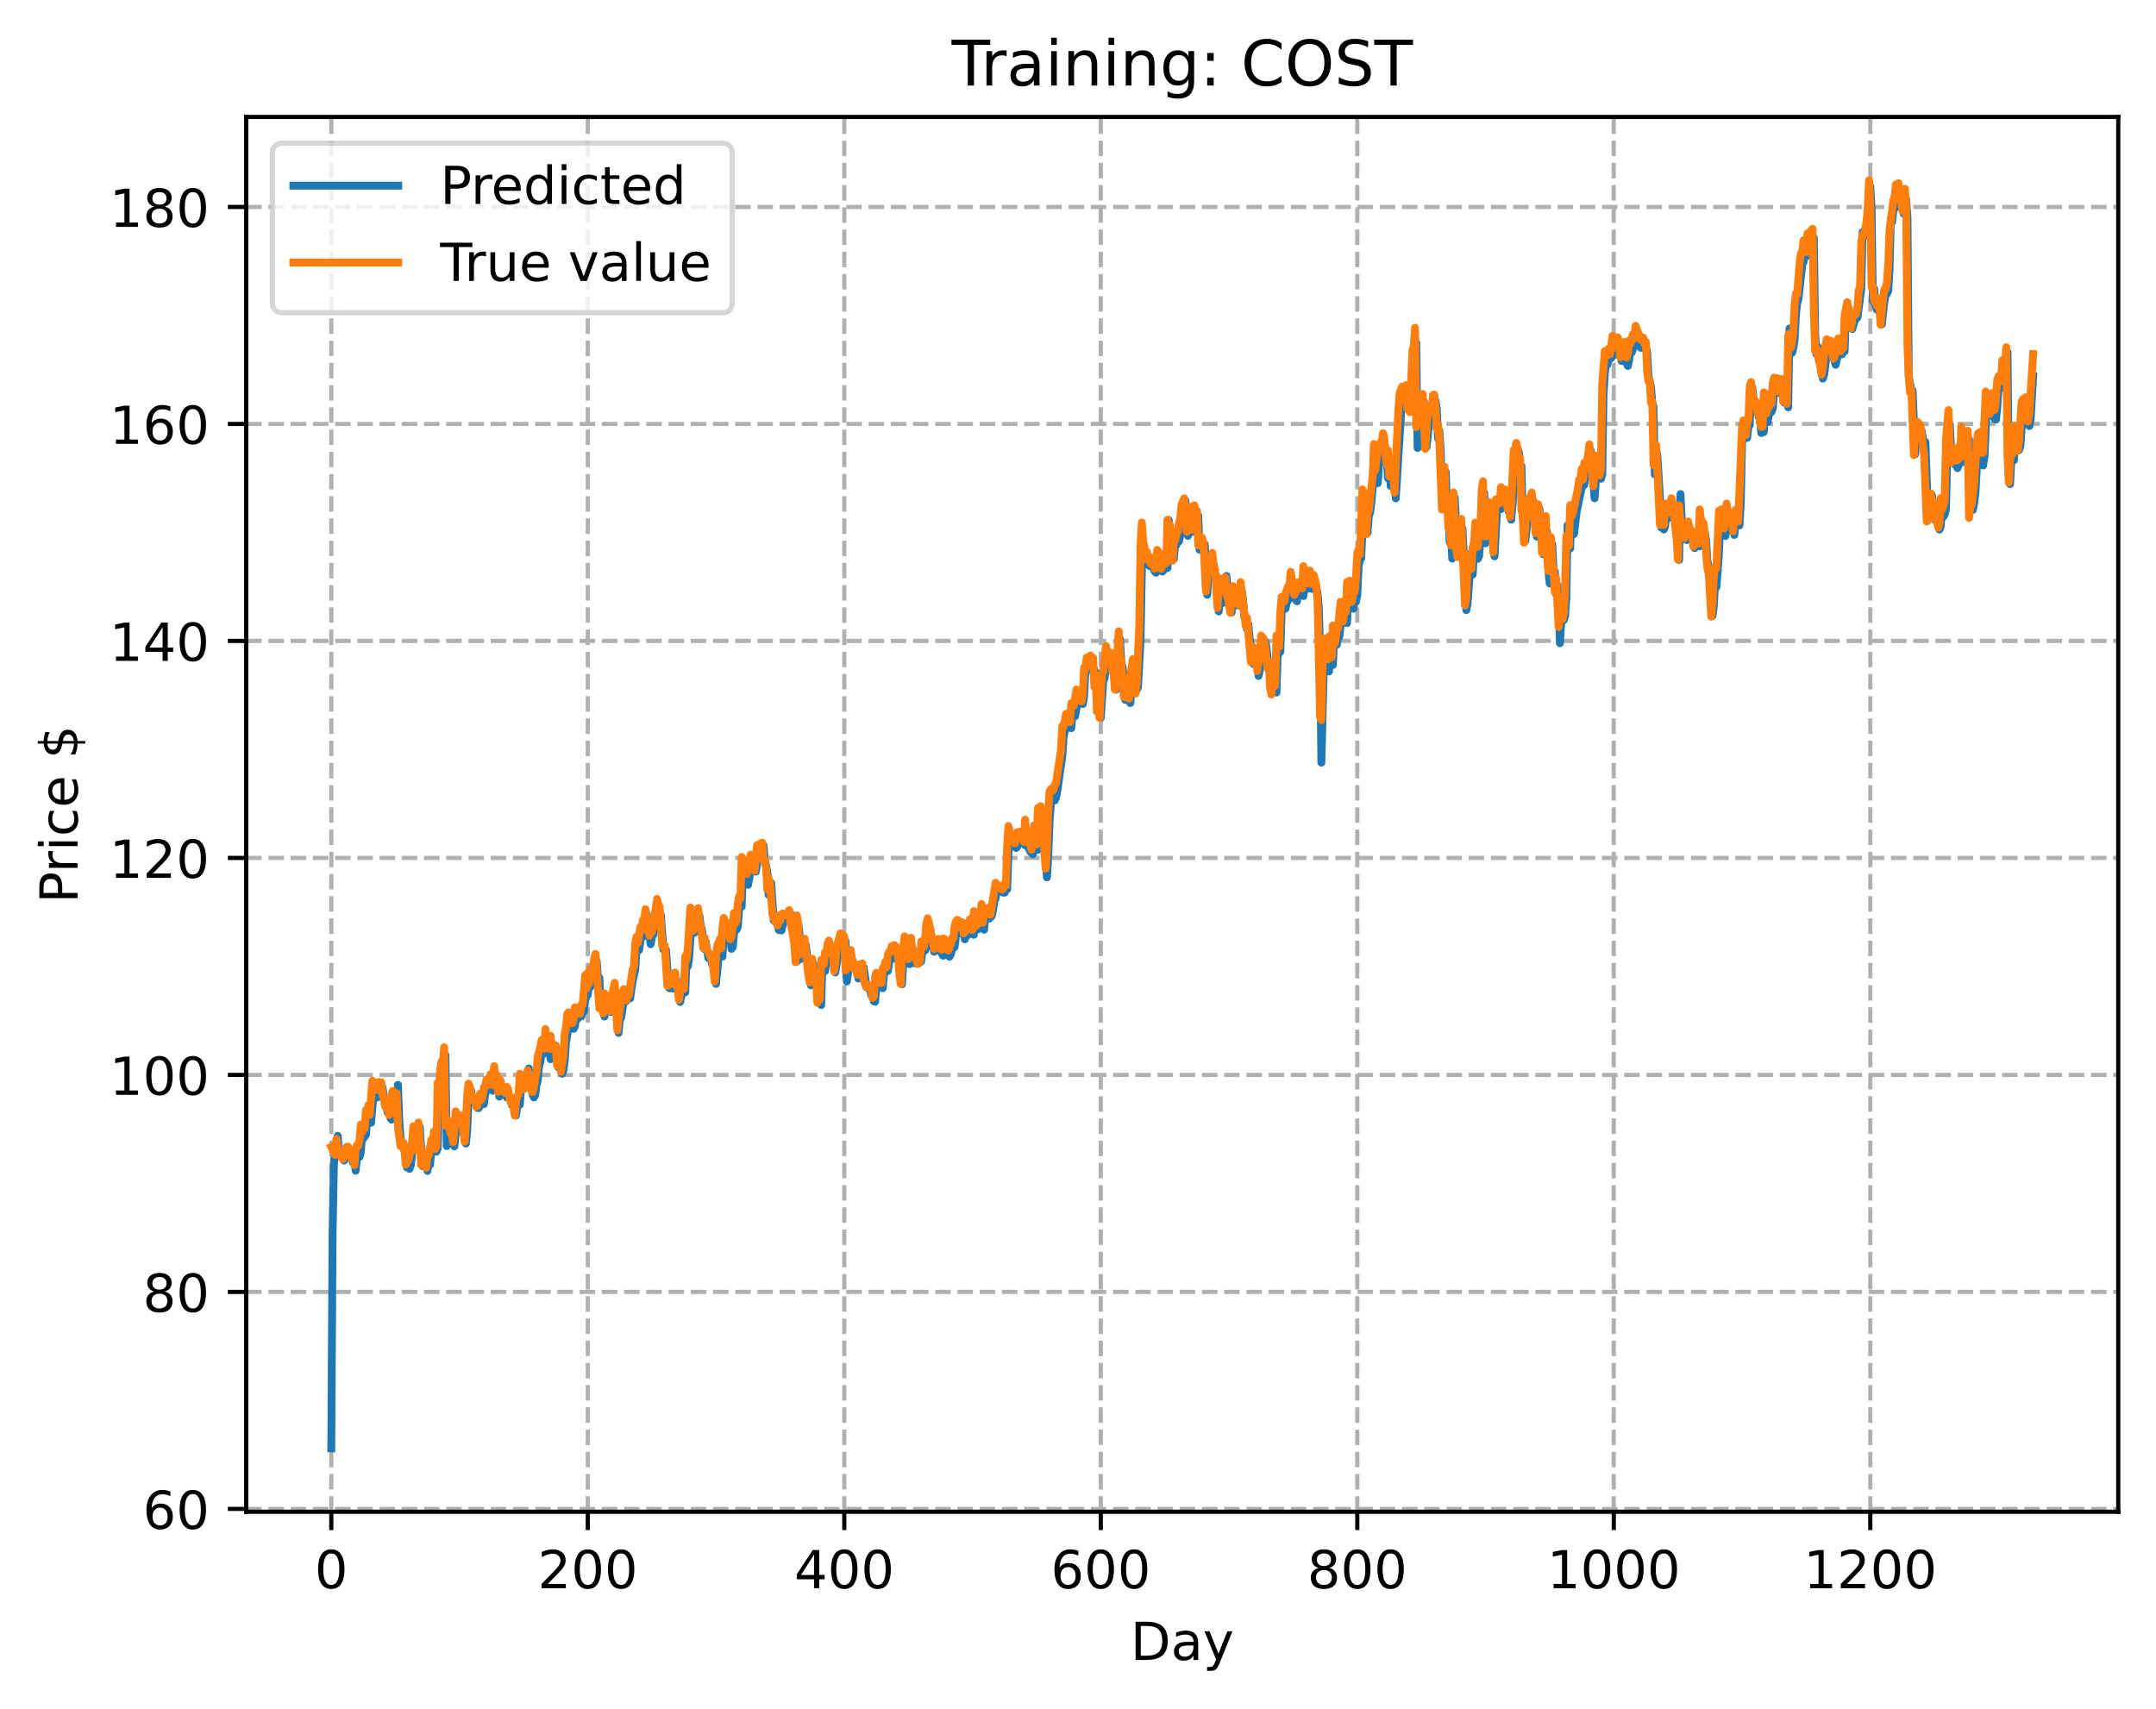 <?xml version="1.0" encoding="utf-8" standalone="no"?>
<!DOCTYPE svg PUBLIC "-//W3C//DTD SVG 1.1//EN"
  "http://www.w3.org/Graphics/SVG/1.1/DTD/svg11.dtd">
<!-- Created with matplotlib (https://matplotlib.org/) -->
<svg height="325.986pt" version="1.1" viewBox="0 0 411.286 325.986" width="411.286pt" xmlns="http://www.w3.org/2000/svg" xmlns:xlink="http://www.w3.org/1999/xlink">
 <defs>
  <style type="text/css">
*{stroke-linecap:butt;stroke-linejoin:round;}
  </style>
 </defs>
 <g id="figure_1">
  <g id="patch_1">
   <path d="M 0 325.986 
L 411.286 325.986 
L 411.286 0 
L 0 0 
z
" style="fill:#ffffff;"/>
  </g>
  <g id="axes_1">
   <g id="patch_2">
    <path d="M 46.966 288.43 
L 404.086 288.43 
L 404.086 22.318 
L 46.966 22.318 
z
" style="fill:#ffffff;"/>
   </g>
   <g id="matplotlib.axis_1">
    <g id="xtick_1">
     <g id="line2d_1">
      <path clip-path="url(#pdeb4a1de41)" d="M 63.198 288.43 
L 63.198 22.318 
" style="fill:none;stroke:#b0b0b0;stroke-dasharray:2.96,1.28;stroke-dashoffset:0;stroke-width:0.8;"/>
     </g>
     <g id="line2d_2">
      <defs>
       <path d="M 0 0 
L 0 3.5 
" id="m0d4805f3bd" style="stroke:#000000;stroke-width:0.8;"/>
      </defs>
      <g>
       <use style="stroke:#000000;stroke-width:0.8;" x="63.198" xlink:href="#m0d4805f3bd" y="288.43"/>
      </g>
     </g>
     <g id="text_1">
      <!-- 0 -->
      <defs>
       <path d="M 31.781 66.406 
Q 24.172 66.406 20.328 58.906 
Q 16.5 51.422 16.5 36.375 
Q 16.5 21.391 20.328 13.891 
Q 24.172 6.391 31.781 6.391 
Q 39.453 6.391 43.281 13.891 
Q 47.125 21.391 47.125 36.375 
Q 47.125 51.422 43.281 58.906 
Q 39.453 66.406 31.781 66.406 
z
M 31.781 74.219 
Q 44.047 74.219 50.516 64.516 
Q 56.984 54.828 56.984 36.375 
Q 56.984 17.969 50.516 8.266 
Q 44.047 -1.422 31.781 -1.422 
Q 19.531 -1.422 13.062 8.266 
Q 6.594 17.969 6.594 36.375 
Q 6.594 54.828 13.062 64.516 
Q 19.531 74.219 31.781 74.219 
z
" id="DejaVuSans-48"/>
      </defs>
      <g transform="translate(60.017 303.029)scale(0.1 -0.1)">
       <use xlink:href="#DejaVuSans-48"/>
      </g>
     </g>
    </g>
    <g id="xtick_2">
     <g id="line2d_3">
      <path clip-path="url(#pdeb4a1de41)" d="M 112.129 288.43 
L 112.129 22.318 
" style="fill:none;stroke:#b0b0b0;stroke-dasharray:2.96,1.28;stroke-dashoffset:0;stroke-width:0.8;"/>
     </g>
     <g id="line2d_4">
      <g>
       <use style="stroke:#000000;stroke-width:0.8;" x="112.129" xlink:href="#m0d4805f3bd" y="288.43"/>
      </g>
     </g>
     <g id="text_2">
      <!-- 200 -->
      <defs>
       <path d="M 19.188 8.297 
L 53.609 8.297 
L 53.609 0 
L 7.328 0 
L 7.328 8.297 
Q 12.938 14.109 22.625 23.891 
Q 32.328 33.688 34.812 36.531 
Q 39.547 41.844 41.422 45.531 
Q 43.312 49.219 43.312 52.781 
Q 43.312 58.594 39.234 62.25 
Q 35.156 65.922 28.609 65.922 
Q 23.969 65.922 18.812 64.312 
Q 13.672 62.703 7.812 59.422 
L 7.812 69.391 
Q 13.766 71.781 18.938 73 
Q 24.125 74.219 28.422 74.219 
Q 39.75 74.219 46.484 68.547 
Q 53.219 62.891 53.219 53.422 
Q 53.219 48.922 51.531 44.891 
Q 49.859 40.875 45.406 35.406 
Q 44.188 33.984 37.641 27.219 
Q 31.109 20.453 19.188 8.297 
z
" id="DejaVuSans-50"/>
      </defs>
      <g transform="translate(102.585 303.029)scale(0.1 -0.1)">
       <use xlink:href="#DejaVuSans-50"/>
       <use x="63.623" xlink:href="#DejaVuSans-48"/>
       <use x="127.246" xlink:href="#DejaVuSans-48"/>
      </g>
     </g>
    </g>
    <g id="xtick_3">
     <g id="line2d_5">
      <path clip-path="url(#pdeb4a1de41)" d="M 161.06 288.43 
L 161.06 22.318 
" style="fill:none;stroke:#b0b0b0;stroke-dasharray:2.96,1.28;stroke-dashoffset:0;stroke-width:0.8;"/>
     </g>
     <g id="line2d_6">
      <g>
       <use style="stroke:#000000;stroke-width:0.8;" x="161.06" xlink:href="#m0d4805f3bd" y="288.43"/>
      </g>
     </g>
     <g id="text_3">
      <!-- 400 -->
      <defs>
       <path d="M 37.797 64.312 
L 12.891 25.391 
L 37.797 25.391 
z
M 35.203 72.906 
L 47.609 72.906 
L 47.609 25.391 
L 58.016 25.391 
L 58.016 17.188 
L 47.609 17.188 
L 47.609 0 
L 37.797 0 
L 37.797 17.188 
L 4.891 17.188 
L 4.891 26.703 
z
" id="DejaVuSans-52"/>
      </defs>
      <g transform="translate(151.516 303.029)scale(0.1 -0.1)">
       <use xlink:href="#DejaVuSans-52"/>
       <use x="63.623" xlink:href="#DejaVuSans-48"/>
       <use x="127.246" xlink:href="#DejaVuSans-48"/>
      </g>
     </g>
    </g>
    <g id="xtick_4">
     <g id="line2d_7">
      <path clip-path="url(#pdeb4a1de41)" d="M 209.99 288.43 
L 209.99 22.318 
" style="fill:none;stroke:#b0b0b0;stroke-dasharray:2.96,1.28;stroke-dashoffset:0;stroke-width:0.8;"/>
     </g>
     <g id="line2d_8">
      <g>
       <use style="stroke:#000000;stroke-width:0.8;" x="209.99" xlink:href="#m0d4805f3bd" y="288.43"/>
      </g>
     </g>
     <g id="text_4">
      <!-- 600 -->
      <defs>
       <path d="M 33.016 40.375 
Q 26.375 40.375 22.484 35.828 
Q 18.609 31.297 18.609 23.391 
Q 18.609 15.531 22.484 10.953 
Q 26.375 6.391 33.016 6.391 
Q 39.656 6.391 43.531 10.953 
Q 47.406 15.531 47.406 23.391 
Q 47.406 31.297 43.531 35.828 
Q 39.656 40.375 33.016 40.375 
z
M 52.594 71.297 
L 52.594 62.312 
Q 48.875 64.062 45.094 64.984 
Q 41.312 65.922 37.594 65.922 
Q 27.828 65.922 22.672 59.328 
Q 17.531 52.734 16.797 39.406 
Q 19.672 43.656 24.016 45.922 
Q 28.375 48.188 33.594 48.188 
Q 44.578 48.188 50.953 41.516 
Q 57.328 34.859 57.328 23.391 
Q 57.328 12.156 50.688 5.359 
Q 44.047 -1.422 33.016 -1.422 
Q 20.359 -1.422 13.672 8.266 
Q 6.984 17.969 6.984 36.375 
Q 6.984 53.656 15.188 63.938 
Q 23.391 74.219 37.203 74.219 
Q 40.922 74.219 44.703 73.484 
Q 48.484 72.75 52.594 71.297 
z
" id="DejaVuSans-54"/>
      </defs>
      <g transform="translate(200.446 303.029)scale(0.1 -0.1)">
       <use xlink:href="#DejaVuSans-54"/>
       <use x="63.623" xlink:href="#DejaVuSans-48"/>
       <use x="127.246" xlink:href="#DejaVuSans-48"/>
      </g>
     </g>
    </g>
    <g id="xtick_5">
     <g id="line2d_9">
      <path clip-path="url(#pdeb4a1de41)" d="M 258.921 288.43 
L 258.921 22.318 
" style="fill:none;stroke:#b0b0b0;stroke-dasharray:2.96,1.28;stroke-dashoffset:0;stroke-width:0.8;"/>
     </g>
     <g id="line2d_10">
      <g>
       <use style="stroke:#000000;stroke-width:0.8;" x="258.921" xlink:href="#m0d4805f3bd" y="288.43"/>
      </g>
     </g>
     <g id="text_5">
      <!-- 800 -->
      <defs>
       <path d="M 31.781 34.625 
Q 24.75 34.625 20.719 30.859 
Q 16.703 27.094 16.703 20.516 
Q 16.703 13.922 20.719 10.156 
Q 24.75 6.391 31.781 6.391 
Q 38.812 6.391 42.859 10.172 
Q 46.922 13.969 46.922 20.516 
Q 46.922 27.094 42.891 30.859 
Q 38.875 34.625 31.781 34.625 
z
M 21.922 38.812 
Q 15.578 40.375 12.031 44.719 
Q 8.5 49.078 8.5 55.328 
Q 8.5 64.062 14.719 69.141 
Q 20.953 74.219 31.781 74.219 
Q 42.672 74.219 48.875 69.141 
Q 55.078 64.062 55.078 55.328 
Q 55.078 49.078 51.531 44.719 
Q 48 40.375 41.703 38.812 
Q 48.828 37.156 52.797 32.312 
Q 56.781 27.484 56.781 20.516 
Q 56.781 9.906 50.312 4.234 
Q 43.844 -1.422 31.781 -1.422 
Q 19.734 -1.422 13.25 4.234 
Q 6.781 9.906 6.781 20.516 
Q 6.781 27.484 10.781 32.312 
Q 14.797 37.156 21.922 38.812 
z
M 18.312 54.391 
Q 18.312 48.734 21.844 45.562 
Q 25.391 42.391 31.781 42.391 
Q 38.141 42.391 41.719 45.562 
Q 45.312 48.734 45.312 54.391 
Q 45.312 60.062 41.719 63.234 
Q 38.141 66.406 31.781 66.406 
Q 25.391 66.406 21.844 63.234 
Q 18.312 60.062 18.312 54.391 
z
" id="DejaVuSans-56"/>
      </defs>
      <g transform="translate(249.377 303.029)scale(0.1 -0.1)">
       <use xlink:href="#DejaVuSans-56"/>
       <use x="63.623" xlink:href="#DejaVuSans-48"/>
       <use x="127.246" xlink:href="#DejaVuSans-48"/>
      </g>
     </g>
    </g>
    <g id="xtick_6">
     <g id="line2d_11">
      <path clip-path="url(#pdeb4a1de41)" d="M 307.851 288.43 
L 307.851 22.318 
" style="fill:none;stroke:#b0b0b0;stroke-dasharray:2.96,1.28;stroke-dashoffset:0;stroke-width:0.8;"/>
     </g>
     <g id="line2d_12">
      <g>
       <use style="stroke:#000000;stroke-width:0.8;" x="307.851" xlink:href="#m0d4805f3bd" y="288.43"/>
      </g>
     </g>
     <g id="text_6">
      <!-- 1000 -->
      <defs>
       <path d="M 12.406 8.297 
L 28.516 8.297 
L 28.516 63.922 
L 10.984 60.406 
L 10.984 69.391 
L 28.422 72.906 
L 38.281 72.906 
L 38.281 8.297 
L 54.391 8.297 
L 54.391 0 
L 12.406 0 
z
" id="DejaVuSans-49"/>
      </defs>
      <g transform="translate(295.126 303.029)scale(0.1 -0.1)">
       <use xlink:href="#DejaVuSans-49"/>
       <use x="63.623" xlink:href="#DejaVuSans-48"/>
       <use x="127.246" xlink:href="#DejaVuSans-48"/>
       <use x="190.869" xlink:href="#DejaVuSans-48"/>
      </g>
     </g>
    </g>
    <g id="xtick_7">
     <g id="line2d_13">
      <path clip-path="url(#pdeb4a1de41)" d="M 356.782 288.43 
L 356.782 22.318 
" style="fill:none;stroke:#b0b0b0;stroke-dasharray:2.96,1.28;stroke-dashoffset:0;stroke-width:0.8;"/>
     </g>
     <g id="line2d_14">
      <g>
       <use style="stroke:#000000;stroke-width:0.8;" x="356.782" xlink:href="#m0d4805f3bd" y="288.43"/>
      </g>
     </g>
     <g id="text_7">
      <!-- 1200 -->
      <g transform="translate(344.057 303.029)scale(0.1 -0.1)">
       <use xlink:href="#DejaVuSans-49"/>
       <use x="63.623" xlink:href="#DejaVuSans-50"/>
       <use x="127.246" xlink:href="#DejaVuSans-48"/>
       <use x="190.869" xlink:href="#DejaVuSans-48"/>
      </g>
     </g>
    </g>
    <g id="text_8">
     <!-- Day -->
     <defs>
      <path d="M 19.672 64.797 
L 19.672 8.109 
L 31.594 8.109 
Q 46.688 8.109 53.688 14.938 
Q 60.688 21.781 60.688 36.531 
Q 60.688 51.172 53.688 57.984 
Q 46.688 64.797 31.594 64.797 
z
M 9.812 72.906 
L 30.078 72.906 
Q 51.266 72.906 61.172 64.094 
Q 71.094 55.281 71.094 36.531 
Q 71.094 17.672 61.125 8.828 
Q 51.172 0 30.078 0 
L 9.812 0 
z
" id="DejaVuSans-68"/>
      <path d="M 34.281 27.484 
Q 23.391 27.484 19.188 25 
Q 14.984 22.516 14.984 16.5 
Q 14.984 11.719 18.141 8.906 
Q 21.297 6.109 26.703 6.109 
Q 34.188 6.109 38.703 11.406 
Q 43.219 16.703 43.219 25.484 
L 43.219 27.484 
z
M 52.203 31.203 
L 52.203 0 
L 43.219 0 
L 43.219 8.297 
Q 40.141 3.328 35.547 0.953 
Q 30.953 -1.422 24.312 -1.422 
Q 15.922 -1.422 10.953 3.297 
Q 6 8.016 6 15.922 
Q 6 25.141 12.172 29.828 
Q 18.359 34.516 30.609 34.516 
L 43.219 34.516 
L 43.219 35.406 
Q 43.219 41.609 39.141 45 
Q 35.062 48.391 27.688 48.391 
Q 23 48.391 18.547 47.266 
Q 14.109 46.141 10.016 43.891 
L 10.016 52.203 
Q 14.938 54.109 19.578 55.047 
Q 24.219 56 28.609 56 
Q 40.484 56 46.344 49.844 
Q 52.203 43.703 52.203 31.203 
z
" id="DejaVuSans-97"/>
      <path d="M 32.172 -5.078 
Q 28.375 -14.844 24.75 -17.812 
Q 21.141 -20.797 15.094 -20.797 
L 7.906 -20.797 
L 7.906 -13.281 
L 13.188 -13.281 
Q 16.891 -13.281 18.938 -11.516 
Q 21 -9.766 23.484 -3.219 
L 25.094 0.875 
L 2.984 54.688 
L 12.5 54.688 
L 29.594 11.922 
L 46.688 54.688 
L 56.203 54.688 
z
" id="DejaVuSans-121"/>
     </defs>
     <g transform="translate(215.652 316.707)scale(0.1 -0.1)">
      <use xlink:href="#DejaVuSans-68"/>
      <use x="77.002" xlink:href="#DejaVuSans-97"/>
      <use x="138.281" xlink:href="#DejaVuSans-121"/>
     </g>
    </g>
   </g>
   <g id="matplotlib.axis_2">
    <g id="ytick_1">
     <g id="line2d_15">
      <path clip-path="url(#pdeb4a1de41)" d="M 46.966 287.889 
L 404.086 287.889 
" style="fill:none;stroke:#b0b0b0;stroke-dasharray:2.96,1.28;stroke-dashoffset:0;stroke-width:0.8;"/>
     </g>
     <g id="line2d_16">
      <defs>
       <path d="M 0 0 
L -3.5 0 
" id="ma49f694365" style="stroke:#000000;stroke-width:0.8;"/>
      </defs>
      <g>
       <use style="stroke:#000000;stroke-width:0.8;" x="46.966" xlink:href="#ma49f694365" y="287.889"/>
      </g>
     </g>
     <g id="text_9">
      <!-- 60 -->
      <g transform="translate(27.241 291.689)scale(0.1 -0.1)">
       <use xlink:href="#DejaVuSans-54"/>
       <use x="63.623" xlink:href="#DejaVuSans-48"/>
      </g>
     </g>
    </g>
    <g id="ytick_2">
     <g id="line2d_17">
      <path clip-path="url(#pdeb4a1de41)" d="M 46.966 246.489 
L 404.086 246.489 
" style="fill:none;stroke:#b0b0b0;stroke-dasharray:2.96,1.28;stroke-dashoffset:0;stroke-width:0.8;"/>
     </g>
     <g id="line2d_18">
      <g>
       <use style="stroke:#000000;stroke-width:0.8;" x="46.966" xlink:href="#ma49f694365" y="246.489"/>
      </g>
     </g>
     <g id="text_10">
      <!-- 80 -->
      <g transform="translate(27.241 250.288)scale(0.1 -0.1)">
       <use xlink:href="#DejaVuSans-56"/>
       <use x="63.623" xlink:href="#DejaVuSans-48"/>
      </g>
     </g>
    </g>
    <g id="ytick_3">
     <g id="line2d_19">
      <path clip-path="url(#pdeb4a1de41)" d="M 46.966 205.088 
L 404.086 205.088 
" style="fill:none;stroke:#b0b0b0;stroke-dasharray:2.96,1.28;stroke-dashoffset:0;stroke-width:0.8;"/>
     </g>
     <g id="line2d_20">
      <g>
       <use style="stroke:#000000;stroke-width:0.8;" x="46.966" xlink:href="#ma49f694365" y="205.088"/>
      </g>
     </g>
     <g id="text_11">
      <!-- 100 -->
      <g transform="translate(20.878 208.887)scale(0.1 -0.1)">
       <use xlink:href="#DejaVuSans-49"/>
       <use x="63.623" xlink:href="#DejaVuSans-48"/>
       <use x="127.246" xlink:href="#DejaVuSans-48"/>
      </g>
     </g>
    </g>
    <g id="ytick_4">
     <g id="line2d_21">
      <path clip-path="url(#pdeb4a1de41)" d="M 46.966 163.688 
L 404.086 163.688 
" style="fill:none;stroke:#b0b0b0;stroke-dasharray:2.96,1.28;stroke-dashoffset:0;stroke-width:0.8;"/>
     </g>
     <g id="line2d_22">
      <g>
       <use style="stroke:#000000;stroke-width:0.8;" x="46.966" xlink:href="#ma49f694365" y="163.688"/>
      </g>
     </g>
     <g id="text_12">
      <!-- 120 -->
      <g transform="translate(20.878 167.487)scale(0.1 -0.1)">
       <use xlink:href="#DejaVuSans-49"/>
       <use x="63.623" xlink:href="#DejaVuSans-50"/>
       <use x="127.246" xlink:href="#DejaVuSans-48"/>
      </g>
     </g>
    </g>
    <g id="ytick_5">
     <g id="line2d_23">
      <path clip-path="url(#pdeb4a1de41)" d="M 46.966 122.287 
L 404.086 122.287 
" style="fill:none;stroke:#b0b0b0;stroke-dasharray:2.96,1.28;stroke-dashoffset:0;stroke-width:0.8;"/>
     </g>
     <g id="line2d_24">
      <g>
       <use style="stroke:#000000;stroke-width:0.8;" x="46.966" xlink:href="#ma49f694365" y="122.287"/>
      </g>
     </g>
     <g id="text_13">
      <!-- 140 -->
      <g transform="translate(20.878 126.086)scale(0.1 -0.1)">
       <use xlink:href="#DejaVuSans-49"/>
       <use x="63.623" xlink:href="#DejaVuSans-52"/>
       <use x="127.246" xlink:href="#DejaVuSans-48"/>
      </g>
     </g>
    </g>
    <g id="ytick_6">
     <g id="line2d_25">
      <path clip-path="url(#pdeb4a1de41)" d="M 46.966 80.886 
L 404.086 80.886 
" style="fill:none;stroke:#b0b0b0;stroke-dasharray:2.96,1.28;stroke-dashoffset:0;stroke-width:0.8;"/>
     </g>
     <g id="line2d_26">
      <g>
       <use style="stroke:#000000;stroke-width:0.8;" x="46.966" xlink:href="#ma49f694365" y="80.886"/>
      </g>
     </g>
     <g id="text_14">
      <!-- 160 -->
      <g transform="translate(20.878 84.686)scale(0.1 -0.1)">
       <use xlink:href="#DejaVuSans-49"/>
       <use x="63.623" xlink:href="#DejaVuSans-54"/>
       <use x="127.246" xlink:href="#DejaVuSans-48"/>
      </g>
     </g>
    </g>
    <g id="ytick_7">
     <g id="line2d_27">
      <path clip-path="url(#pdeb4a1de41)" d="M 46.966 39.486 
L 404.086 39.486 
" style="fill:none;stroke:#b0b0b0;stroke-dasharray:2.96,1.28;stroke-dashoffset:0;stroke-width:0.8;"/>
     </g>
     <g id="line2d_28">
      <g>
       <use style="stroke:#000000;stroke-width:0.8;" x="46.966" xlink:href="#ma49f694365" y="39.486"/>
      </g>
     </g>
     <g id="text_15">
      <!-- 180 -->
      <g transform="translate(20.878 43.285)scale(0.1 -0.1)">
       <use xlink:href="#DejaVuSans-49"/>
       <use x="63.623" xlink:href="#DejaVuSans-56"/>
       <use x="127.246" xlink:href="#DejaVuSans-48"/>
      </g>
     </g>
    </g>
    <g id="text_16">
     <!-- Price $ -->
     <defs>
      <path d="M 19.672 64.797 
L 19.672 37.406 
L 32.078 37.406 
Q 38.969 37.406 42.719 40.969 
Q 46.484 44.531 46.484 51.125 
Q 46.484 57.672 42.719 61.234 
Q 38.969 64.797 32.078 64.797 
z
M 9.812 72.906 
L 32.078 72.906 
Q 44.344 72.906 50.609 67.359 
Q 56.891 61.812 56.891 51.125 
Q 56.891 40.328 50.609 34.812 
Q 44.344 29.297 32.078 29.297 
L 19.672 29.297 
L 19.672 0 
L 9.812 0 
z
" id="DejaVuSans-80"/>
      <path d="M 41.109 46.297 
Q 39.594 47.172 37.812 47.578 
Q 36.031 48 33.891 48 
Q 26.266 48 22.188 43.047 
Q 18.109 38.094 18.109 28.812 
L 18.109 0 
L 9.078 0 
L 9.078 54.688 
L 18.109 54.688 
L 18.109 46.188 
Q 20.953 51.172 25.484 53.578 
Q 30.031 56 36.531 56 
Q 37.453 56 38.578 55.875 
Q 39.703 55.766 41.062 55.516 
z
" id="DejaVuSans-114"/>
      <path d="M 9.422 54.688 
L 18.406 54.688 
L 18.406 0 
L 9.422 0 
z
M 9.422 75.984 
L 18.406 75.984 
L 18.406 64.594 
L 9.422 64.594 
z
" id="DejaVuSans-105"/>
      <path d="M 48.781 52.594 
L 48.781 44.188 
Q 44.969 46.297 41.141 47.344 
Q 37.312 48.391 33.406 48.391 
Q 24.656 48.391 19.812 42.844 
Q 14.984 37.312 14.984 27.297 
Q 14.984 17.281 19.812 11.734 
Q 24.656 6.203 33.406 6.203 
Q 37.312 6.203 41.141 7.25 
Q 44.969 8.297 48.781 10.406 
L 48.781 2.094 
Q 45.016 0.344 40.984 -0.531 
Q 36.969 -1.422 32.422 -1.422 
Q 20.062 -1.422 12.781 6.344 
Q 5.516 14.109 5.516 27.297 
Q 5.516 40.672 12.859 48.328 
Q 20.219 56 33.016 56 
Q 37.156 56 41.109 55.141 
Q 45.062 54.297 48.781 52.594 
z
" id="DejaVuSans-99"/>
      <path d="M 56.203 29.594 
L 56.203 25.203 
L 14.891 25.203 
Q 15.484 15.922 20.484 11.062 
Q 25.484 6.203 34.422 6.203 
Q 39.594 6.203 44.453 7.469 
Q 49.312 8.734 54.109 11.281 
L 54.109 2.781 
Q 49.266 0.734 44.188 -0.344 
Q 39.109 -1.422 33.891 -1.422 
Q 20.797 -1.422 13.156 6.188 
Q 5.516 13.812 5.516 26.812 
Q 5.516 40.234 12.766 48.109 
Q 20.016 56 32.328 56 
Q 43.359 56 49.781 48.891 
Q 56.203 41.797 56.203 29.594 
z
M 47.219 32.234 
Q 47.125 39.594 43.094 43.984 
Q 39.062 48.391 32.422 48.391 
Q 24.906 48.391 20.391 44.141 
Q 15.875 39.891 15.188 32.172 
z
" id="DejaVuSans-101"/>
      <path id="DejaVuSans-32"/>
      <path d="M 33.797 -14.703 
L 28.906 -14.703 
L 28.859 0 
Q 23.734 0.094 18.609 1.188 
Q 13.484 2.297 8.297 4.5 
L 8.297 13.281 
Q 13.281 10.156 18.375 8.562 
Q 23.484 6.984 28.906 6.938 
L 28.906 29.203 
Q 18.109 30.953 13.203 35.156 
Q 8.297 39.359 8.297 46.688 
Q 8.297 54.641 13.625 59.219 
Q 18.953 63.812 28.906 64.5 
L 28.906 75.984 
L 33.797 75.984 
L 33.797 64.656 
Q 38.328 64.453 42.578 63.688 
Q 46.828 62.938 50.875 61.625 
L 50.875 53.078 
Q 46.828 55.125 42.547 56.25 
Q 38.281 57.375 33.797 57.562 
L 33.797 36.719 
Q 44.875 35.016 50.094 30.609 
Q 55.328 26.219 55.328 18.609 
Q 55.328 10.359 49.781 5.594 
Q 44.234 0.828 33.797 0.094 
z
M 28.906 37.594 
L 28.906 57.625 
Q 23.25 56.984 20.266 54.391 
Q 17.281 51.812 17.281 47.516 
Q 17.281 43.312 20.031 40.969 
Q 22.797 38.625 28.906 37.594 
z
M 33.797 28.219 
L 33.797 7.078 
Q 39.984 7.906 43.141 10.594 
Q 46.297 13.281 46.297 17.672 
Q 46.297 21.969 43.281 24.5 
Q 40.281 27.047 33.797 28.219 
z
" id="DejaVuSans-36"/>
     </defs>
     <g transform="translate(14.798 172.342)rotate(-90)scale(0.1 -0.1)">
      <use xlink:href="#DejaVuSans-80"/>
      <use x="58.553" xlink:href="#DejaVuSans-114"/>
      <use x="99.666" xlink:href="#DejaVuSans-105"/>
      <use x="127.449" xlink:href="#DejaVuSans-99"/>
      <use x="182.43" xlink:href="#DejaVuSans-101"/>
      <use x="243.953" xlink:href="#DejaVuSans-32"/>
      <use x="275.74" xlink:href="#DejaVuSans-36"/>
     </g>
    </g>
   </g>
   <g id="line2d_29">
    <path clip-path="url(#pdeb4a1de41)" d="M 63.198 276.334 
L 63.443 235.489 
L 63.688 222.401 
L 63.932 219.252 
L 64.177 220.156 
L 64.422 216.721 
L 64.666 219.488 
L 64.911 220.211 
L 65.156 220.261 
L 65.645 221.423 
L 65.89 221.049 
L 66.134 220.939 
L 66.379 219.869 
L 66.868 220.724 
L 67.113 220.923 
L 67.357 221.88 
L 67.602 221.358 
L 67.847 223.371 
L 68.091 221.037 
L 68.336 220.473 
L 68.581 220.752 
L 68.825 219.862 
L 69.07 216.836 
L 69.315 217.22 
L 69.804 216.52 
L 70.049 213.528 
L 70.293 214.238 
L 70.538 212.648 
L 70.783 214.204 
L 71.272 208.68 
L 71.517 209.517 
L 71.761 208.533 
L 72.006 209.366 
L 72.251 209.069 
L 72.495 207.968 
L 72.74 208.243 
L 72.984 207.47 
L 73.229 209.617 
L 73.474 209.763 
L 73.963 212.293 
L 74.208 211.116 
L 74.452 213.256 
L 74.697 213.615 
L 74.942 210.535 
L 75.186 209.598 
L 75.431 210.657 
L 75.676 212.913 
L 75.92 206.989 
L 76.165 213.762 
L 76.41 216.978 
L 76.654 218.672 
L 76.899 217.984 
L 77.144 219.515 
L 77.388 219.954 
L 77.633 222.76 
L 77.878 222.626 
L 78.122 223.023 
L 78.367 222.291 
L 78.611 220.157 
L 78.856 219.416 
L 79.101 215.919 
L 79.345 217.971 
L 79.59 219.068 
L 79.835 217.495 
L 80.079 215.024 
L 80.569 222.485 
L 80.813 221.362 
L 81.058 220.992 
L 81.303 221.92 
L 81.547 223.403 
L 81.792 221.945 
L 82.037 222.221 
L 82.281 219.581 
L 82.526 218.82 
L 82.771 219.485 
L 83.015 216.849 
L 83.26 219.731 
L 83.505 219.112 
L 83.749 206.687 
L 83.994 208.521 
L 84.239 205.01 
L 84.483 203.506 
L 84.728 204.211 
L 84.972 201.321 
L 85.217 218.674 
L 85.706 215.127 
L 85.951 216.21 
L 86.196 216.509 
L 86.44 216.095 
L 86.685 218.718 
L 87.174 213.645 
L 87.419 215.233 
L 87.664 214.163 
L 87.908 214.602 
L 88.153 214.345 
L 88.398 215.128 
L 88.887 218.175 
L 89.132 215.667 
L 89.376 209.626 
L 89.621 207.541 
L 89.866 208.157 
L 90.11 210.21 
L 90.355 210.411 
L 90.599 210.216 
L 91.089 211.397 
L 91.333 211.411 
L 91.823 210.256 
L 92.067 210.71 
L 92.312 210.663 
L 92.557 208.734 
L 92.801 208.178 
L 93.046 206.677 
L 93.291 207.611 
L 93.535 207.782 
L 93.78 206.563 
L 94.025 208.108 
L 94.269 207.788 
L 94.514 204.817 
L 94.759 207.317 
L 95.003 205.935 
L 95.248 209.237 
L 95.493 208.907 
L 95.737 207.228 
L 95.982 208.539 
L 96.227 208.579 
L 96.716 209.406 
L 96.96 209.03 
L 97.205 209.145 
L 97.694 210.873 
L 97.939 210.252 
L 98.428 212.835 
L 98.918 209.739 
L 99.162 210.78 
L 99.407 207.354 
L 99.652 206.978 
L 99.896 207.482 
L 100.141 207.57 
L 100.386 206.426 
L 100.63 207.266 
L 100.875 203.853 
L 101.609 208.837 
L 101.854 209.388 
L 102.098 208.953 
L 102.343 207.004 
L 102.587 206.129 
L 102.832 203.46 
L 103.077 202.559 
L 103.321 200.937 
L 103.566 200.261 
L 103.811 200.477 
L 104.055 200.957 
L 104.3 197.841 
L 104.545 199.869 
L 104.789 200.255 
L 105.034 202.089 
L 105.279 199.083 
L 105.523 200.691 
L 105.768 200.641 
L 106.257 200.213 
L 106.502 203.639 
L 106.747 201.288 
L 107.236 204.864 
L 107.481 204.215 
L 107.725 202.421 
L 107.97 198.908 
L 108.215 197.494 
L 108.459 195.111 
L 108.704 194.98 
L 108.948 195.457 
L 109.193 196.248 
L 109.438 196.294 
L 109.682 195.75 
L 109.927 192.938 
L 110.172 194.425 
L 110.416 193.569 
L 110.661 193.458 
L 110.906 193.927 
L 111.15 192.788 
L 111.395 192.988 
L 111.884 188.528 
L 112.129 189.836 
L 112.374 187.06 
L 112.618 188.323 
L 112.863 185.659 
L 113.108 185.616 
L 113.352 186.777 
L 113.842 183.447 
L 114.086 186.858 
L 114.331 186.578 
L 114.575 190.899 
L 114.82 190.987 
L 115.065 191.304 
L 115.309 193.954 
L 115.554 190.702 
L 115.799 191.662 
L 116.288 192.561 
L 116.533 193.079 
L 116.777 191.521 
L 117.022 191.577 
L 117.267 189.873 
L 117.511 189.59 
L 117.756 192.178 
L 118.001 197.071 
L 118.245 194.653 
L 118.49 194.123 
L 119.224 189.594 
L 119.469 191.002 
L 119.958 189.911 
L 120.203 190.494 
L 120.692 187.115 
L 121.181 185.036 
L 121.426 180.779 
L 121.67 180.303 
L 121.915 181.275 
L 122.404 177.927 
L 122.649 178.726 
L 122.894 176.883 
L 123.138 176.272 
L 123.383 174.372 
L 123.872 178.037 
L 124.117 180.145 
L 124.362 178.81 
L 124.606 178.333 
L 125.585 173.437 
L 125.83 174.514 
L 126.074 174.59 
L 126.563 181.196 
L 126.808 181.367 
L 127.053 181.258 
L 127.542 188.395 
L 127.787 188.568 
L 128.031 188.237 
L 128.276 186.927 
L 128.521 188.651 
L 128.765 188.517 
L 129.01 186.875 
L 129.255 188.686 
L 129.499 189.457 
L 129.744 191.179 
L 130.233 188.852 
L 130.478 188.146 
L 130.723 189.35 
L 130.967 183.06 
L 131.212 184.361 
L 131.457 182.853 
L 131.946 175.083 
L 132.435 177.988 
L 132.68 176.991 
L 133.169 176.042 
L 133.414 174.657 
L 133.658 176.563 
L 133.903 177.357 
L 134.392 181.067 
L 134.637 179.748 
L 135.126 182.792 
L 135.371 182.683 
L 135.616 183.065 
L 135.86 183.982 
L 136.105 184.149 
L 136.594 187.723 
L 137.084 182.616 
L 137.573 181.634 
L 137.818 182.523 
L 138.062 178.211 
L 138.307 176.379 
L 138.796 178.32 
L 139.041 177.232 
L 139.285 178.135 
L 139.53 181.036 
L 139.775 180.694 
L 140.264 175.738 
L 140.509 177.382 
L 140.753 176.817 
L 140.998 173.46 
L 141.243 172.329 
L 141.487 172.974 
L 141.732 165.898 
L 142.221 168.286 
L 142.466 167.286 
L 142.711 168.805 
L 143.445 164.568 
L 143.689 165.858 
L 143.934 165.101 
L 144.178 166.302 
L 144.423 164.867 
L 144.668 162.524 
L 144.912 161.639 
L 145.402 161.194 
L 145.646 161.301 
L 145.891 164.237 
L 146.136 165.045 
L 146.38 166.526 
L 146.625 170.735 
L 146.87 168.699 
L 147.114 168.459 
L 147.604 175.654 
L 147.848 175.637 
L 148.338 176.501 
L 148.582 177.463 
L 148.827 176.839 
L 149.072 177.528 
L 149.561 175.459 
L 149.806 175.726 
L 150.05 175.435 
L 150.295 175.524 
L 150.784 174.255 
L 151.029 176.568 
L 151.273 177.307 
L 152.007 183.443 
L 152.252 176.037 
L 152.497 177.792 
L 152.741 182.996 
L 152.986 179.953 
L 153.231 180.53 
L 153.475 181.651 
L 153.72 180.279 
L 154.454 186.53 
L 154.699 188.004 
L 155.188 183.863 
L 155.433 187.813 
L 155.677 186.758 
L 155.922 188.403 
L 156.166 191.016 
L 156.411 190.401 
L 156.656 191.763 
L 156.9 183.295 
L 157.145 184.753 
L 157.39 185.286 
L 157.634 183.432 
L 157.879 183.411 
L 158.124 182.004 
L 158.368 181.728 
L 158.613 182.188 
L 158.858 183.158 
L 159.102 183.134 
L 159.347 185.539 
L 160.081 180.914 
L 160.326 180.69 
L 160.57 179.287 
L 160.815 181.218 
L 161.06 179.339 
L 161.304 179.602 
L 161.549 187.265 
L 162.038 183.967 
L 162.283 183.954 
L 162.527 182.998 
L 162.772 183.676 
L 163.017 184.822 
L 163.506 184.558 
L 163.751 186.706 
L 163.995 186.648 
L 164.24 184.73 
L 164.485 185.981 
L 164.729 184.518 
L 165.219 187.612 
L 165.708 188.66 
L 165.953 188.314 
L 166.197 189.829 
L 166.442 189.307 
L 166.687 191.02 
L 166.931 191.14 
L 167.176 188.371 
L 167.421 187.462 
L 167.665 187.592 
L 167.91 188.269 
L 168.154 187.423 
L 168.399 188.544 
L 168.644 185.729 
L 168.888 185.521 
L 169.133 184.473 
L 169.378 185.255 
L 169.622 183.621 
L 169.867 182.95 
L 170.112 183.02 
L 170.356 181.634 
L 170.601 181.742 
L 170.846 182.017 
L 171.09 181.609 
L 171.335 181.672 
L 171.58 183.034 
L 172.069 187.784 
L 172.314 183.309 
L 172.558 182.176 
L 172.803 180.428 
L 173.048 180.235 
L 173.537 183.946 
L 173.782 181.385 
L 174.026 180.681 
L 174.515 183.806 
L 174.76 183.817 
L 175.005 182.787 
L 175.249 183.79 
L 175.739 183.411 
L 175.983 181.242 
L 176.473 181.339 
L 176.717 180.704 
L 176.962 177.566 
L 177.207 176.956 
L 177.451 177.293 
L 178.185 181.579 
L 178.675 181.275 
L 178.919 180.957 
L 179.164 180.3 
L 179.409 180.471 
L 179.653 181.964 
L 179.898 182.339 
L 180.142 180.28 
L 180.876 182.301 
L 181.121 182.535 
L 181.366 182.114 
L 181.855 180.271 
L 182.1 180.708 
L 182.344 178.684 
L 182.834 177.174 
L 183.078 177.442 
L 183.323 178.078 
L 183.568 177.076 
L 183.812 176.676 
L 184.057 179.207 
L 184.302 177.899 
L 184.546 178.499 
L 184.791 177.576 
L 185.036 177.521 
L 185.28 176.549 
L 185.77 178.355 
L 186.014 174.111 
L 186.503 177.327 
L 186.993 176.661 
L 187.237 176.892 
L 187.482 174.398 
L 187.727 177.39 
L 187.971 174.864 
L 188.216 174.542 
L 188.705 175.27 
L 189.195 174.765 
L 189.439 173.669 
L 189.684 171.894 
L 189.929 171.341 
L 190.173 170.066 
L 190.907 169.841 
L 191.152 169.843 
L 191.397 170.3 
L 191.641 170.316 
L 191.886 169.783 
L 192.13 169.658 
L 192.375 162.809 
L 192.62 159.818 
L 192.864 159.692 
L 193.109 160.636 
L 193.598 160.689 
L 193.843 161.797 
L 194.088 161.482 
L 194.332 160.292 
L 194.577 160.846 
L 195.066 159.397 
L 195.311 160.69 
L 195.556 161.272 
L 195.8 158.285 
L 196.045 160.969 
L 196.29 161.975 
L 196.534 162.48 
L 197.024 163.007 
L 197.268 161.6 
L 197.513 158.92 
L 197.758 159.739 
L 198.002 162.135 
L 198.247 154.409 
L 198.491 155.299 
L 198.736 154.802 
L 198.981 157.915 
L 199.225 159.256 
L 199.715 167.399 
L 199.959 163.599 
L 200.204 157.021 
L 200.449 153.444 
L 200.693 151.87 
L 200.938 151.033 
L 201.183 152.726 
L 201.427 152.25 
L 201.672 151.112 
L 202.651 144.216 
L 202.895 140.544 
L 203.385 138.129 
L 203.629 137.613 
L 204.363 138.94 
L 204.608 135.684 
L 205.097 136.656 
L 205.586 133.771 
L 205.831 134.394 
L 206.076 132.728 
L 206.32 133.344 
L 206.565 134.319 
L 206.81 132.796 
L 207.054 128.114 
L 207.299 127.717 
L 207.544 126.761 
L 207.788 127.197 
L 208.278 127.073 
L 208.522 128.223 
L 208.767 127.755 
L 209.012 130.092 
L 209.256 128.382 
L 209.501 135.805 
L 209.746 135.323 
L 209.99 136.956 
L 210.479 129.653 
L 210.724 129.419 
L 211.213 124.208 
L 211.458 124.578 
L 211.947 125.965 
L 212.192 126.245 
L 212.437 128.427 
L 212.681 128.942 
L 212.926 131.582 
L 213.66 121.937 
L 213.905 126.577 
L 214.149 127.26 
L 214.394 129.234 
L 214.639 133.51 
L 214.883 133.443 
L 215.128 133.661 
L 215.373 133.343 
L 215.617 134.143 
L 216.106 129.165 
L 216.351 127.686 
L 216.596 130.397 
L 216.84 131.685 
L 217.085 131.097 
L 217.574 122.225 
L 217.819 108.985 
L 218.064 104.511 
L 218.308 106.702 
L 218.553 105.638 
L 218.798 107.435 
L 219.042 106.321 
L 219.287 107.981 
L 219.532 107.466 
L 219.776 107.785 
L 220.266 109.014 
L 220.51 109.279 
L 220.755 108.227 
L 221 106.367 
L 221.244 105.56 
L 221.734 109.051 
L 221.978 108.799 
L 222.223 106.758 
L 222.712 108.377 
L 222.957 99.232 
L 223.201 104.274 
L 223.446 102.037 
L 223.691 106.172 
L 223.935 106.605 
L 224.18 103.553 
L 224.425 103.957 
L 224.669 102.012 
L 224.914 103.303 
L 225.403 100.732 
L 225.648 97.162 
L 226.137 95.553 
L 226.627 102.239 
L 226.871 101.161 
L 227.116 97.539 
L 227.361 98.904 
L 227.605 101.449 
L 227.85 99.236 
L 228.094 98.801 
L 228.339 98.811 
L 228.584 98.394 
L 228.828 104.881 
L 229.073 102.953 
L 229.318 103.796 
L 229.562 103.742 
L 229.807 103.823 
L 230.052 107.689 
L 230.296 113.483 
L 230.541 108.967 
L 230.786 107.826 
L 231.03 109.339 
L 231.275 108.877 
L 231.52 107.668 
L 231.764 109.425 
L 232.009 110.018 
L 232.498 116.649 
L 232.743 112.834 
L 232.988 112.561 
L 233.232 115.059 
L 233.477 113.566 
L 233.722 113.767 
L 233.966 109.884 
L 234.211 113.589 
L 234.455 114.304 
L 234.945 116.878 
L 235.189 113.599 
L 235.679 113.76 
L 235.923 115.525 
L 236.168 115.527 
L 236.413 115.256 
L 236.657 115.603 
L 236.902 112.7 
L 237.147 114.692 
L 237.391 117.859 
L 237.636 117.83 
L 237.881 120.001 
L 238.125 119.063 
L 238.859 126.381 
L 239.104 126.67 
L 239.349 124.533 
L 239.593 124.238 
L 239.838 125.697 
L 240.082 128.968 
L 240.327 127.802 
L 240.572 125.925 
L 240.816 122.713 
L 241.306 122.282 
L 241.55 123.131 
L 242.04 127.422 
L 242.284 126.893 
L 242.529 131.644 
L 242.774 132.241 
L 243.018 129.996 
L 243.263 130.179 
L 243.508 132.128 
L 243.752 124.156 
L 243.997 124.634 
L 244.242 124.319 
L 244.486 116.945 
L 244.731 113.918 
L 245.22 116.132 
L 245.465 114.965 
L 245.709 114.591 
L 246.199 113.512 
L 246.443 110.831 
L 246.933 112.501 
L 247.177 114.428 
L 247.422 114.723 
L 247.667 111.916 
L 247.911 112.663 
L 248.156 112.012 
L 248.401 111.906 
L 248.645 113.719 
L 248.89 109.436 
L 249.135 109.832 
L 249.379 112.376 
L 249.624 110.255 
L 249.869 111.345 
L 250.113 111.728 
L 250.358 112.383 
L 250.603 111.305 
L 250.847 111.952 
L 251.092 112.071 
L 251.337 113.182 
L 251.581 115.915 
L 251.826 124.387 
L 252.07 145.505 
L 252.56 126.326 
L 252.804 122.861 
L 253.049 124.297 
L 253.294 124.472 
L 253.538 128.099 
L 253.783 122.944 
L 254.028 122.1 
L 254.272 126.88 
L 254.517 120.578 
L 254.762 122.572 
L 255.006 123.025 
L 255.251 121.674 
L 255.496 121.469 
L 255.985 116.972 
L 256.23 116.005 
L 256.474 118.81 
L 256.719 116.412 
L 256.964 118.882 
L 257.208 113.226 
L 257.453 114.642 
L 257.697 111.849 
L 257.942 115.12 
L 258.187 116.145 
L 258.431 114.541 
L 258.676 114.815 
L 258.921 113.534 
L 259.165 108.123 
L 259.41 106.906 
L 259.655 106.526 
L 260.144 96.997 
L 260.389 96.043 
L 260.633 97.495 
L 260.878 101.663 
L 261.123 98.407 
L 261.367 97.738 
L 261.612 95.864 
L 261.857 93.064 
L 262.101 91.602 
L 262.346 86.695 
L 262.591 90.294 
L 262.835 92.183 
L 263.08 88.336 
L 263.325 88.338 
L 264.058 84.326 
L 264.303 85.665 
L 264.548 87.833 
L 264.792 91.278 
L 265.037 88.083 
L 265.282 92.719 
L 265.526 90.448 
L 265.771 89.944 
L 266.016 90.368 
L 266.26 95.079 
L 267.484 75.361 
L 267.728 75.058 
L 267.973 77.505 
L 268.218 77.817 
L 268.462 74.734 
L 268.707 78.077 
L 268.952 78.011 
L 269.196 78.43 
L 269.441 71.285 
L 269.685 67.6 
L 269.93 68.076 
L 270.175 65.401 
L 270.419 85.469 
L 270.664 77.789 
L 270.909 82.373 
L 271.153 79.137 
L 271.643 76.641 
L 271.887 79.751 
L 272.132 85.313 
L 272.866 78.594 
L 273.111 78.405 
L 273.355 79.697 
L 273.6 76.989 
L 273.845 76.453 
L 274.089 77.993 
L 274.334 83.677 
L 274.579 82.201 
L 274.823 85.954 
L 275.068 93.834 
L 275.313 97.06 
L 275.802 90.044 
L 276.046 96.993 
L 276.291 95.531 
L 276.536 103.436 
L 276.78 101.407 
L 277.025 106.578 
L 277.27 102.173 
L 277.514 94.955 
L 278.004 104.109 
L 278.248 105.611 
L 278.493 102.992 
L 278.982 100.834 
L 279.227 105.635 
L 279.472 107.845 
L 279.716 116.414 
L 279.961 115.197 
L 280.45 108.401 
L 280.695 106.156 
L 280.94 109.611 
L 281.184 104.917 
L 281.429 103.886 
L 281.673 100.538 
L 281.918 106.621 
L 282.163 106.115 
L 282.407 102.616 
L 282.652 101.763 
L 282.897 95.951 
L 283.141 94.066 
L 283.386 103.65 
L 283.631 102.948 
L 283.875 101.207 
L 284.12 100.946 
L 284.365 97.338 
L 284.609 102.899 
L 284.854 102.074 
L 285.099 106.152 
L 285.588 97.11 
L 286.077 96.821 
L 286.322 97.139 
L 286.567 95.472 
L 287.056 94.593 
L 287.301 95.15 
L 287.545 94.893 
L 287.79 97.638 
L 288.034 95.949 
L 288.279 99.162 
L 288.524 96.481 
L 289.258 85.907 
L 289.502 85.669 
L 289.747 86.33 
L 289.992 89.354 
L 290.236 88.905 
L 290.481 98.772 
L 290.726 98.271 
L 290.97 103.16 
L 291.46 98.888 
L 291.704 99.535 
L 291.949 96.175 
L 292.194 96.417 
L 292.438 95.43 
L 292.683 96.454 
L 293.172 102.393 
L 293.417 100.246 
L 293.661 97.048 
L 293.906 98.944 
L 294.151 98.431 
L 294.395 105.747 
L 294.64 101.118 
L 294.885 100.858 
L 295.129 101.477 
L 295.374 108.803 
L 295.619 111.325 
L 296.108 103.775 
L 296.353 108.758 
L 296.597 109.039 
L 296.842 113.325 
L 297.087 111.652 
L 297.331 114.99 
L 297.576 122.726 
L 297.821 118.778 
L 298.065 117.743 
L 298.31 118.311 
L 298.555 117.543 
L 298.799 114.097 
L 299.044 100.201 
L 299.289 103.21 
L 299.533 104.659 
L 299.778 97.703 
L 300.022 102.009 
L 300.267 101.847 
L 300.756 97.69 
L 301.246 95.284 
L 301.735 93.023 
L 301.98 91.926 
L 302.224 92.514 
L 302.469 90.735 
L 302.714 90.336 
L 303.203 87.241 
L 303.448 85.899 
L 303.692 87.587 
L 304.182 95.063 
L 304.671 88.782 
L 304.916 88.751 
L 305.405 91.346 
L 305.649 90.582 
L 305.894 75.305 
L 306.139 71.275 
L 306.383 69.098 
L 306.628 69.594 
L 306.873 68.22 
L 307.117 67.565 
L 307.362 68.348 
L 307.851 65.373 
L 308.096 65.666 
L 308.341 67.678 
L 308.585 66.606 
L 308.83 66.234 
L 309.075 66.112 
L 309.319 68.857 
L 309.564 68.881 
L 309.809 66.846 
L 310.053 66.446 
L 310.298 69.267 
L 310.543 69.824 
L 310.787 68.636 
L 311.032 66.362 
L 311.277 67.265 
L 312.01 64.953 
L 312.5 63.714 
L 312.989 66.348 
L 313.234 66.058 
L 313.478 66.415 
L 313.723 65.474 
L 313.968 66.101 
L 314.212 67.285 
L 314.457 71.647 
L 314.946 73.803 
L 315.191 76.971 
L 315.436 77.596 
L 315.68 90.53 
L 315.925 85.947 
L 316.17 86.936 
L 316.659 94.906 
L 316.904 100.666 
L 317.148 99.746 
L 317.393 101.024 
L 317.637 100.427 
L 317.882 97.754 
L 318.127 98.545 
L 318.371 98.792 
L 318.616 98.078 
L 318.861 97.721 
L 319.105 96.343 
L 319.35 97.092 
L 319.595 99.673 
L 319.839 100.797 
L 320.084 103.04 
L 320.329 106.82 
L 320.573 94.253 
L 320.818 99.342 
L 321.307 101.88 
L 321.552 102.948 
L 321.797 103.041 
L 322.286 101.444 
L 322.775 102.139 
L 323.02 102.61 
L 323.265 104.571 
L 323.509 103.868 
L 323.754 102.22 
L 323.998 101.74 
L 324.243 104.246 
L 324.488 99.118 
L 324.732 102.011 
L 325.222 101.57 
L 325.466 103.127 
L 325.711 106.984 
L 326.2 109.51 
L 326.445 112.73 
L 326.69 117.502 
L 326.934 115.627 
L 327.179 111.175 
L 327.424 112.032 
L 327.913 105.632 
L 328.158 99.29 
L 328.402 100.46 
L 328.647 97.654 
L 328.892 100.701 
L 329.136 102.271 
L 329.381 101.063 
L 329.625 97.602 
L 329.87 99.279 
L 330.115 98.146 
L 330.359 99.675 
L 330.604 99.534 
L 330.849 102.065 
L 331.093 98.753 
L 331.338 98.145 
L 331.827 100.247 
L 332.072 95.899 
L 332.317 84.704 
L 332.561 82.638 
L 332.806 82.252 
L 333.051 82.222 
L 333.295 83.543 
L 333.54 81.289 
L 333.785 81.133 
L 334.029 74.833 
L 334.274 73.976 
L 334.519 76.026 
L 334.763 77.029 
L 335.252 77.837 
L 335.497 79.566 
L 335.742 79.92 
L 335.986 82.608 
L 336.476 82.442 
L 336.72 76.025 
L 336.965 77.467 
L 337.21 80.535 
L 337.454 78.859 
L 337.699 78.798 
L 337.944 78.538 
L 338.188 77.907 
L 338.433 74.487 
L 338.678 74.05 
L 338.922 74.115 
L 339.167 72.881 
L 339.412 74.994 
L 339.656 74.046 
L 339.901 72.351 
L 340.146 72.878 
L 340.39 76.847 
L 340.635 76.083 
L 340.88 74.896 
L 341.124 77.714 
L 341.369 62.676 
L 341.858 67.331 
L 342.103 66.387 
L 342.347 64.837 
L 342.592 60.055 
L 342.837 57.883 
L 343.081 57.054 
L 343.815 50.371 
L 344.06 49.987 
L 344.305 46.967 
L 344.794 48.808 
L 345.039 46.588 
L 345.283 46.387 
L 345.528 47.422 
L 345.773 45.062 
L 346.017 45.369 
L 346.262 63.666 
L 346.507 67.576 
L 346.751 66.17 
L 347.24 69.493 
L 347.485 70.271 
L 347.73 72.232 
L 347.974 71.498 
L 348.464 67.733 
L 348.708 65.796 
L 349.198 67.182 
L 349.442 66.1 
L 349.687 66.922 
L 349.932 68.689 
L 350.176 69.601 
L 350.91 66.278 
L 351.155 66.382 
L 351.4 67.603 
L 351.644 67.126 
L 351.889 67.012 
L 352.134 59.354 
L 352.378 60.062 
L 352.623 59.564 
L 352.868 60.628 
L 353.112 60.327 
L 353.357 62.757 
L 353.846 61.044 
L 354.335 60.582 
L 355.069 55.115 
L 355.314 44.268 
L 355.559 44.957 
L 355.803 44.982 
L 356.293 42.446 
L 356.537 40.377 
L 356.782 35.569 
L 357.027 39.621 
L 357.271 57.444 
L 357.516 55.063 
L 357.761 58.333 
L 358.005 59.05 
L 358.25 59.262 
L 358.495 58.797 
L 358.739 59.114 
L 358.984 61.886 
L 359.473 57.508 
L 359.718 56.197 
L 359.962 56.061 
L 360.207 55.528 
L 360.452 51.42 
L 360.696 41.689 
L 360.941 42.377 
L 361.186 40.17 
L 361.675 39.309 
L 361.92 36.934 
L 362.164 37.539 
L 362.409 36.672 
L 362.898 38.758 
L 363.143 40.76 
L 363.388 40.263 
L 363.632 38.106 
L 363.877 41.643 
L 364.122 71.957 
L 364.611 74.456 
L 364.856 74.484 
L 365.345 86.653 
L 365.589 81.039 
L 365.834 82.686 
L 366.079 81.513 
L 366.323 84.626 
L 366.568 82.129 
L 367.057 84.856 
L 367.302 84.349 
L 367.791 98.23 
L 368.036 98.657 
L 368.281 97.844 
L 368.525 94.412 
L 368.77 95.932 
L 369.015 96.65 
L 369.259 99.358 
L 369.504 99.244 
L 369.749 99.557 
L 369.993 101.039 
L 370.238 100.337 
L 370.483 96.261 
L 370.727 98.636 
L 370.972 98.118 
L 371.216 97.268 
L 371.461 86.974 
L 371.95 80.996 
L 372.195 85.763 
L 372.44 88.226 
L 372.684 88.46 
L 372.929 86.154 
L 373.174 88.776 
L 373.418 89.322 
L 373.663 88.641 
L 373.908 86.388 
L 374.152 88.255 
L 374.397 83.475 
L 374.886 88.16 
L 375.131 87.802 
L 375.376 84.142 
L 375.62 83.814 
L 375.865 97.03 
L 376.11 95.852 
L 376.354 97.3 
L 376.599 95.984 
L 376.844 93.956 
L 377.333 85.395 
L 377.577 84.036 
L 377.822 84.36 
L 378.067 83.979 
L 378.311 88.817 
L 378.556 87.136 
L 379.045 76.932 
L 379.29 78.569 
L 379.535 77.708 
L 379.779 79.238 
L 380.024 78.934 
L 380.269 77.279 
L 380.513 79.982 
L 380.758 80.046 
L 381.003 77.826 
L 381.247 74.018 
L 381.492 73.25 
L 381.737 74.085 
L 381.981 72.675 
L 382.226 69.631 
L 382.471 70.458 
L 382.715 70.216 
L 382.96 67.145 
L 383.204 90.818 
L 383.449 92.365 
L 383.694 87.583 
L 383.938 85.703 
L 384.183 87.809 
L 384.428 82.7 
L 384.672 84.618 
L 384.917 84.876 
L 385.162 85.894 
L 385.406 85.119 
L 385.896 78.356 
L 386.14 78.131 
L 386.385 78.525 
L 386.63 77.658 
L 386.874 77.986 
L 387.119 81.283 
L 387.364 80.045 
L 387.853 71.797 
L 387.853 71.797 
" style="fill:none;stroke:#1f77b4;stroke-linecap:square;stroke-width:1.5;"/>
   </g>
   <g id="line2d_30">
    <path clip-path="url(#pdeb4a1de41)" d="M 63.198 218.812 
L 63.932 220.344 
L 64.177 217.322 
L 64.666 220.137 
L 65.4 221.152 
L 65.645 220.489 
L 65.89 220.406 
L 66.134 218.792 
L 66.379 218.771 
L 66.623 219.454 
L 66.868 219.703 
L 67.113 221.172 
L 67.357 220.676 
L 67.602 222.269 
L 67.847 219.247 
L 68.091 218.461 
L 68.336 218.605 
L 68.581 217.508 
L 68.825 214.548 
L 69.07 215.997 
L 69.315 215.438 
L 69.559 215.293 
L 69.804 211.774 
L 70.049 212.292 
L 70.293 210.822 
L 70.538 212.685 
L 71.027 206.206 
L 71.272 207.345 
L 71.517 207.22 
L 71.761 207.738 
L 72.006 207.966 
L 72.251 206.434 
L 72.495 206.993 
L 72.74 206.496 
L 72.984 208.835 
L 73.229 209.725 
L 73.474 211.133 
L 73.718 211.402 
L 73.963 210.698 
L 74.208 212.747 
L 74.452 212.478 
L 74.697 208.752 
L 74.942 208.131 
L 75.186 209.021 
L 75.431 212.457 
L 75.676 208.607 
L 75.92 215.086 
L 76.41 218.709 
L 76.654 217.736 
L 76.899 218.171 
L 77.144 219.082 
L 77.388 222.187 
L 77.878 221.379 
L 78.122 220.51 
L 78.367 218.502 
L 78.611 217.86 
L 78.856 214.879 
L 79.345 219.496 
L 79.835 214.155 
L 80.079 217.136 
L 80.324 222.269 
L 80.813 219.785 
L 81.058 220.365 
L 81.303 222.808 
L 81.547 220.344 
L 81.792 220.365 
L 82.281 217.488 
L 82.526 218.254 
L 82.771 215.894 
L 83.015 219.226 
L 83.26 218.709 
L 83.505 206.558 
L 83.749 207.966 
L 83.994 203.867 
L 84.239 202.521 
L 84.483 202.915 
L 84.728 199.81 
L 84.972 214.797 
L 85.217 214.61 
L 85.462 213.824 
L 85.951 216.287 
L 86.196 216.039 
L 86.44 217.902 
L 86.93 212.023 
L 87.174 214.362 
L 87.664 212.747 
L 87.908 212.851 
L 88.642 217.798 
L 88.887 214.279 
L 89.132 208.814 
L 89.376 206.744 
L 89.621 207.407 
L 89.866 208.98 
L 90.11 209.352 
L 90.355 209.27 
L 90.844 211.174 
L 91.089 210.988 
L 91.333 209.415 
L 91.578 208.669 
L 91.823 209.808 
L 92.067 209.332 
L 92.312 207.427 
L 92.557 207.469 
L 92.801 205.937 
L 93.046 206.993 
L 93.291 206.744 
L 93.535 204.985 
L 93.78 206.661 
L 94.025 207.034 
L 94.269 203.411 
L 94.514 206.765 
L 94.759 205.088 
L 95.003 208.317 
L 95.248 208.028 
L 95.493 206.144 
L 95.737 207.738 
L 96.227 208.462 
L 96.471 207.676 
L 96.716 207.386 
L 96.96 207.924 
L 97.205 209.559 
L 97.45 210.346 
L 97.694 209.394 
L 98.184 212.83 
L 98.428 210.263 
L 98.673 209.145 
L 98.918 208.876 
L 99.162 204.86 
L 99.407 205.419 
L 99.896 207.779 
L 100.141 205.626 
L 100.386 206.848 
L 100.63 204.219 
L 100.875 204.881 
L 101.12 205.895 
L 101.364 208.235 
L 101.609 208.359 
L 101.854 207.469 
L 102.098 205.564 
L 102.343 204.674 
L 102.587 201.486 
L 103.077 199.768 
L 103.321 198.423 
L 103.811 200.079 
L 104.055 196.332 
L 104.3 198.982 
L 104.545 198.982 
L 104.789 200.099 
L 105.034 197.615 
L 105.279 200.12 
L 105.523 200.203 
L 105.768 199.685 
L 106.013 199.437 
L 106.257 203.287 
L 106.502 200.596 
L 106.747 202.169 
L 106.991 204.488 
L 107.481 201.383 
L 107.725 197.201 
L 107.97 196.042 
L 108.215 193.434 
L 108.459 193.144 
L 108.704 194.428 
L 109.193 195.256 
L 109.438 194.324 
L 109.682 192.192 
L 109.927 193.517 
L 110.172 192.275 
L 110.416 192.461 
L 110.661 193.413 
L 110.906 191.716 
L 111.15 191.674 
L 111.64 186.044 
L 111.884 188.673 
L 112.129 185.588 
L 112.374 187.638 
L 112.618 184.719 
L 112.863 184.926 
L 113.108 185.299 
L 113.352 182.897 
L 113.597 182.007 
L 114.331 192.42 
L 114.575 189.936 
L 114.82 190.37 
L 115.065 193.351 
L 115.309 189.501 
L 115.554 190.536 
L 116.043 191.654 
L 116.288 192.896 
L 116.533 189.936 
L 116.777 189.687 
L 117.267 187.514 
L 117.756 196.58 
L 118.245 192.42 
L 118.49 191.198 
L 118.735 189.335 
L 118.979 188.714 
L 119.224 190.557 
L 119.469 190.826 
L 119.713 189.977 
L 119.958 189.873 
L 120.692 184.967 
L 120.936 184.367 
L 121.181 179.875 
L 121.426 178.737 
L 121.67 179.896 
L 122.16 176.853 
L 122.404 177.536 
L 122.649 175.528 
L 122.894 175.57 
L 123.138 173.458 
L 123.383 175.859 
L 123.628 176.77 
L 123.872 178.53 
L 124.117 177.391 
L 124.362 177.805 
L 124.606 176.832 
L 125.34 171.512 
L 125.585 172.651 
L 125.83 172.982 
L 126.319 180.413 
L 126.563 180.206 
L 126.808 180.372 
L 127.297 188.093 
L 127.542 187.886 
L 127.787 187.514 
L 128.031 186.002 
L 128.276 187.762 
L 128.521 187.203 
L 128.765 185.547 
L 129.01 187.948 
L 129.255 188.342 
L 129.499 190.764 
L 129.744 188.901 
L 129.989 187.948 
L 130.233 187.721 
L 130.478 188.694 
L 130.723 182.442 
L 130.967 182.98 
L 131.212 180.972 
L 131.701 173.148 
L 132.191 177.598 
L 132.435 176.956 
L 133.169 173.251 
L 133.414 175.777 
L 133.658 176.522 
L 134.148 180.848 
L 134.392 178.861 
L 134.882 181.324 
L 135.371 182.028 
L 135.616 182.835 
L 135.86 182.794 
L 136.35 187.265 
L 136.594 182.483 
L 136.839 180.269 
L 137.084 179.875 
L 137.328 179.151 
L 137.573 180.952 
L 137.818 176.936 
L 138.062 175.135 
L 138.307 176.377 
L 138.551 176.894 
L 138.796 176.046 
L 139.285 179.192 
L 139.53 178.778 
L 139.775 176.956 
L 140.019 174.162 
L 140.264 176.149 
L 140.509 175.652 
L 140.753 172.423 
L 140.998 170.974 
L 141.243 171.388 
L 141.487 163.501 
L 141.732 166.089 
L 141.977 166.089 
L 142.221 165.613 
L 142.466 166.751 
L 143.2 163.067 
L 143.445 165.012 
L 143.689 164.371 
L 143.934 166.13 
L 144.423 161.224 
L 144.912 161.266 
L 145.157 160.872 
L 145.402 160.769 
L 145.646 164.267 
L 145.891 163.998 
L 146.136 165.695 
L 146.38 169.753 
L 146.625 167.517 
L 146.87 168.324 
L 147.359 174.514 
L 147.848 175.839 
L 148.093 175.652 
L 148.338 176.563 
L 148.582 174.659 
L 148.827 175.673 
L 149.072 174.597 
L 149.316 174.286 
L 149.806 174.39 
L 150.05 174.597 
L 150.539 173.624 
L 150.784 176.046 
L 151.029 177.081 
L 151.518 179.958 
L 151.763 183.581 
L 152.007 174.638 
L 152.252 175.963 
L 152.497 182.132 
L 152.741 179.213 
L 152.986 179.192 
L 153.231 180.558 
L 153.475 179.089 
L 154.209 186.085 
L 154.454 187.431 
L 154.943 182.918 
L 155.188 187.224 
L 155.433 186.23 
L 155.677 186.955 
L 155.922 191.322 
L 156.166 189.915 
L 156.411 190.66 
L 156.656 183.146 
L 157.145 183.974 
L 157.39 181.697 
L 157.634 182.049 
L 157.879 180.041 
L 158.124 179.461 
L 158.613 181.842 
L 158.858 181.552 
L 159.102 185.299 
L 159.347 183.788 
L 159.592 180.745 
L 160.326 178.074 
L 160.57 180.165 
L 160.815 178.364 
L 161.06 178.716 
L 161.304 185.154 
L 161.549 184.678 
L 161.794 182.483 
L 162.038 182.256 
L 162.283 181.241 
L 162.772 184.781 
L 163.017 184.76 
L 163.261 183.974 
L 163.506 185.982 
L 163.751 185.361 
L 163.995 184.015 
L 164.24 184.947 
L 164.485 183.808 
L 164.729 186.706 
L 165.219 188.362 
L 165.463 188.321 
L 165.708 187.969 
L 165.953 188.59 
L 166.197 188.28 
L 166.442 190.391 
L 166.687 190.101 
L 166.931 186.354 
L 167.176 185.588 
L 167.421 187.514 
L 167.665 187.514 
L 167.91 186.561 
L 168.154 187.555 
L 168.399 184.698 
L 168.644 184.678 
L 168.888 183.477 
L 169.133 184.553 
L 169.378 182.09 
L 169.622 181.614 
L 169.867 181.655 
L 170.112 180.496 
L 170.356 180.869 
L 170.601 180.31 
L 170.846 180.558 
L 171.09 181.366 
L 171.335 182.69 
L 171.58 186.023 
L 171.824 187.721 
L 172.069 182.214 
L 172.314 180.89 
L 172.558 178.654 
L 172.803 179.089 
L 173.292 182.98 
L 173.782 178.923 
L 174.026 181.407 
L 174.271 182.628 
L 174.76 181.8 
L 175.005 183.932 
L 175.249 183.187 
L 175.494 183.394 
L 175.739 179.627 
L 175.983 180.31 
L 176.228 180.641 
L 176.473 179.047 
L 176.717 176.17 
L 176.962 175.197 
L 177.207 176.108 
L 178.185 181.076 
L 178.43 180.807 
L 178.675 180.765 
L 178.919 179.13 
L 179.164 179.151 
L 179.409 180.952 
L 179.653 181.221 
L 179.898 179.047 
L 180.142 179.13 
L 180.387 180.393 
L 180.632 180.683 
L 180.876 181.345 
L 181.366 180.165 
L 181.61 178.964 
L 181.855 179.026 
L 182.1 176.749 
L 182.344 175.818 
L 182.589 175.507 
L 182.834 175.632 
L 183.078 176.936 
L 183.323 176.025 
L 183.568 175.963 
L 183.812 178.095 
L 184.057 176.191 
L 184.302 177.577 
L 184.546 176.563 
L 184.791 176.48 
L 185.036 175.383 
L 185.525 177.433 
L 185.77 173.851 
L 186.259 176.584 
L 186.748 175.363 
L 186.993 175.57 
L 187.237 172.485 
L 187.482 176.066 
L 187.727 173.334 
L 187.971 173.293 
L 188.216 173.644 
L 188.461 174.369 
L 188.705 173.127 
L 188.95 174.514 
L 189.684 169.836 
L 189.929 168.407 
L 190.173 169.07 
L 190.418 168.863 
L 190.663 169.463 
L 190.907 169.173 
L 191.152 169.711 
L 191.397 169.484 
L 191.641 168.531 
L 191.886 168.945 
L 192.13 161.328 
L 192.375 157.602 
L 192.864 159.403 
L 193.109 159.299 
L 193.354 159.755 
L 193.598 160.893 
L 193.843 160.21 
L 194.088 158.761 
L 194.332 159.61 
L 194.577 158.678 
L 194.822 158.637 
L 195.066 159.982 
L 195.311 160.603 
L 195.556 156.38 
L 195.8 160.313 
L 196.045 160.562 
L 196.29 160.997 
L 196.534 160.997 
L 196.779 162.114 
L 197.268 157.457 
L 197.758 161.1 
L 198.002 154.165 
L 198.247 154.807 
L 198.491 153.814 
L 198.736 157.684 
L 198.981 159.133 
L 199.47 165.737 
L 199.715 162.342 
L 199.959 154.786 
L 200.204 151.06 
L 200.449 150.543 
L 200.693 150.439 
L 200.938 150.729 
L 201.183 149.777 
L 201.427 149.487 
L 202.406 143.07 
L 202.651 138.495 
L 202.895 138.599 
L 203.385 136.177 
L 203.629 136.218 
L 203.874 137.481 
L 204.118 137.791 
L 204.363 134.169 
L 204.608 134.624 
L 204.852 134.645 
L 205.342 131.561 
L 205.586 133.093 
L 205.831 132.14 
L 206.076 131.975 
L 206.32 133.838 
L 206.565 132.078 
L 206.81 127.338 
L 207.054 127.607 
L 207.299 125.454 
L 207.544 126.199 
L 208.033 125.061 
L 208.278 126.903 
L 208.522 125.495 
L 208.767 131.085 
L 209.012 128.745 
L 209.256 135.825 
L 209.501 135.204 
L 209.746 136.963 
L 210.235 128.456 
L 210.479 128.042 
L 210.969 123.26 
L 211.213 124.274 
L 211.703 124.895 
L 211.947 124.585 
L 212.192 128.083 
L 212.437 128.352 
L 212.681 131.581 
L 213.415 120.445 
L 213.66 124.937 
L 213.905 126.531 
L 214.394 132.968 
L 214.639 132.968 
L 214.883 132.14 
L 215.373 133.3 
L 215.617 129.035 
L 216.106 125.765 
L 216.596 132.347 
L 216.84 130.298 
L 217.33 119.554 
L 217.574 104.029 
L 217.819 99.682 
L 218.064 103.47 
L 218.308 104.278 
L 218.553 106.679 
L 218.798 105.271 
L 219.042 106.845 
L 219.287 106.224 
L 219.532 107.59 
L 219.776 106.7 
L 220.021 107.321 
L 220.266 108.501 
L 220.755 104.919 
L 221 105.292 
L 221.489 108.521 
L 221.734 107.88 
L 221.978 105.851 
L 222.223 107.031 
L 222.467 107.445 
L 222.712 99.165 
L 222.957 102.539 
L 223.201 100.179 
L 223.446 105.395 
L 223.691 106.969 
L 223.935 102.746 
L 224.18 103.077 
L 224.425 101.607 
L 224.669 101.525 
L 224.914 99.662 
L 225.159 98.875 
L 225.403 96.225 
L 225.893 95.087 
L 226.137 99.33 
L 226.382 101.462 
L 226.627 100.614 
L 226.871 96.681 
L 227.361 101.09 
L 227.85 96.412 
L 228.094 97.902 
L 228.339 97.447 
L 228.584 104.05 
L 228.828 102.353 
L 229.073 103.615 
L 229.318 102.58 
L 229.562 103.512 
L 230.052 112.827 
L 230.541 107.093 
L 230.786 107.838 
L 231.03 107.176 
L 231.275 105.478 
L 231.52 107.88 
L 231.764 108.604 
L 232.254 115.973 
L 232.498 111.129 
L 232.743 110.384 
L 232.988 112.972 
L 233.232 112.413 
L 233.477 112.848 
L 233.722 110.115 
L 233.966 113.448 
L 234.211 113.862 
L 234.7 116.905 
L 234.945 112.289 
L 235.189 111.813 
L 235.434 112.475 
L 235.679 115.063 
L 235.923 114.131 
L 236.168 114.669 
L 236.413 115.559 
L 236.657 111.067 
L 237.391 117.34 
L 237.636 119.389 
L 237.881 117.878 
L 238.615 126.324 
L 238.859 126.344 
L 239.104 123.467 
L 239.349 123.695 
L 239.593 124.812 
L 239.838 128.021 
L 240.327 124.605 
L 240.572 121.252 
L 241.061 121.894 
L 241.306 123.011 
L 241.795 127.566 
L 242.04 126.303 
L 242.284 131.209 
L 242.529 132.513 
L 242.774 129.553 
L 243.018 129.76 
L 243.263 130.815 
L 243.508 121.252 
L 243.997 123.425 
L 244.242 116.656 
L 244.486 113.883 
L 244.731 114.152 
L 244.976 114.773 
L 245.22 113.324 
L 245.709 111.854 
L 245.954 112.061 
L 246.199 109.08 
L 246.933 113.489 
L 247.177 112.868 
L 247.422 111.15 
L 247.667 111.316 
L 247.911 111.316 
L 248.156 110.86 
L 248.401 112.268 
L 248.645 108.024 
L 248.89 108.956 
L 249.135 111.399 
L 249.379 109.349 
L 249.624 110.094 
L 249.869 108.852 
L 250.113 111.378 
L 250.358 109.68 
L 250.603 109.68 
L 251.092 111.585 
L 251.337 114.607 
L 251.826 136.839 
L 252.07 137.377 
L 252.315 126.096 
L 252.56 121.852 
L 252.804 122.39 
L 253.049 122.183 
L 253.294 125.806 
L 253.538 121.418 
L 253.783 121.293 
L 254.028 125.433 
L 254.272 119.327 
L 254.517 122.949 
L 254.762 122.266 
L 255.006 120.113 
L 255.251 119.906 
L 255.74 114.814 
L 255.985 115.352 
L 256.23 118.54 
L 256.474 115.642 
L 256.719 116.801 
L 256.964 111.047 
L 257.208 112.206 
L 257.453 110.798 
L 257.697 114.938 
L 257.942 114.586 
L 258.187 112.827 
L 258.431 112.848 
L 258.676 110.157 
L 258.921 105.582 
L 259.165 104.878 
L 259.41 105.809 
L 259.899 93.369 
L 260.144 94.072 
L 260.389 96.867 
L 260.633 101.918 
L 260.878 97.923 
L 261.123 97.322 
L 261.857 90.802 
L 262.101 84.716 
L 262.346 89.705 
L 262.835 85.523 
L 263.08 85.523 
L 263.325 84.447 
L 263.569 84.778 
L 263.814 82.646 
L 264.058 83.37 
L 264.303 86.786 
L 264.548 88.608 
L 264.792 85.958 
L 265.037 90.905 
L 265.282 88.318 
L 265.526 88.359 
L 265.771 89.166 
L 266.016 93.99 
L 266.75 78.299 
L 266.994 75.028 
L 267.484 73.745 
L 267.728 76.353 
L 267.973 75.939 
L 268.218 73.476 
L 268.462 77.947 
L 268.952 78.63 
L 269.441 66.81 
L 269.685 66.148 
L 269.93 62.525 
L 270.175 81.466 
L 270.419 77.036 
L 270.664 80.845 
L 270.909 77.077 
L 271.153 78.216 
L 271.398 75.173 
L 271.887 85.647 
L 272.377 78.34 
L 272.621 77.347 
L 272.866 77.264 
L 273.111 78.485 
L 273.355 75.38 
L 273.6 75.277 
L 273.845 77.781 
L 274.089 81.839 
L 274.334 81.031 
L 274.579 84.095 
L 275.068 97.219 
L 275.313 91.816 
L 275.557 89.042 
L 275.802 97.198 
L 276.046 95.004 
L 276.291 100.779 
L 276.536 100.614 
L 276.78 104.029 
L 277.025 100.8 
L 277.27 93.948 
L 277.759 104.692 
L 278.004 106.286 
L 278.493 99.268 
L 278.738 98.999 
L 279.472 115.497 
L 279.716 114.028 
L 279.961 107.755 
L 280.206 105.851 
L 280.45 105.623 
L 280.695 108.521 
L 280.94 104.381 
L 281.184 103.429 
L 281.429 99.703 
L 281.673 104.381 
L 281.918 104.278 
L 282.163 101.462 
L 282.407 100.841 
L 282.652 93.576 
L 282.897 91.816 
L 283.141 102.249 
L 283.386 102.353 
L 283.875 100.51 
L 284.12 95.811 
L 284.609 99.724 
L 284.854 105.375 
L 285.343 95.273 
L 285.833 95.977 
L 286.077 96.06 
L 286.322 92.934 
L 286.567 93.182 
L 286.811 93.638 
L 287.056 95.066 
L 287.301 93.431 
L 287.545 96.97 
L 287.79 94.321 
L 288.034 98.626 
L 288.279 96.06 
L 288.768 85.854 
L 289.013 85.896 
L 289.258 84.509 
L 289.502 85.585 
L 289.747 89.187 
L 289.992 87.573 
L 290.236 97.384 
L 290.481 98.171 
L 290.726 103.553 
L 291.215 97.695 
L 291.46 98.689 
L 291.704 95.025 
L 291.949 94.756 
L 292.194 93.969 
L 292.683 98.647 
L 292.928 101.752 
L 293.417 96.205 
L 293.661 97.923 
L 293.906 98.606 
L 294.151 105.458 
L 294.395 99.662 
L 294.64 98.668 
L 294.885 98.461 
L 295.129 106.058 
L 295.374 108.956 
L 295.619 104.505 
L 295.863 102.497 
L 296.108 107.548 
L 296.353 108.376 
L 296.597 112.972 
L 296.842 110.301 
L 297.331 119.617 
L 297.576 116.698 
L 297.821 116.719 
L 298.065 118.126 
L 298.31 116.967 
L 298.555 112.889 
L 298.799 102.187 
L 299.044 103.491 
L 299.289 104.133 
L 299.533 96.37 
L 299.778 98.461 
L 300.022 98.047 
L 301.001 93.203 
L 301.246 91.506 
L 301.49 91.34 
L 301.735 89.436 
L 301.98 91.526 
L 302.224 88.297 
L 302.469 89.394 
L 302.958 86.682 
L 303.203 84.778 
L 303.692 90.077 
L 303.937 92.768 
L 304.426 86.931 
L 304.671 87.014 
L 305.16 90.719 
L 305.405 89.146 
L 305.649 73.227 
L 306.139 66.976 
L 306.383 67.887 
L 306.628 66.852 
L 306.873 66.52 
L 307.117 67.617 
L 307.607 64.078 
L 307.851 64.243 
L 308.096 66.293 
L 308.585 64.388 
L 308.83 65.216 
L 309.075 68.156 
L 309.319 67.742 
L 309.564 65.941 
L 309.809 65.237 
L 310.053 67.431 
L 310.298 68.218 
L 310.543 67.328 
L 310.787 64.947 
L 311.032 65.568 
L 311.521 63.726 
L 311.766 64.574 
L 312.01 62.173 
L 312.989 64.844 
L 313.234 64.285 
L 313.478 64.45 
L 313.723 65.651 
L 313.968 65.216 
L 314.212 70.826 
L 314.457 72.751 
L 314.702 72.648 
L 314.946 76.829 
L 315.191 76.56 
L 315.436 88.732 
L 315.68 85.068 
L 315.925 84.902 
L 316.659 100.138 
L 316.904 98.088 
L 317.148 100.055 
L 317.393 100.158 
L 317.637 96.06 
L 317.882 96.722 
L 318.127 97.881 
L 318.616 95.998 
L 318.861 95.066 
L 319.105 96.349 
L 319.595 100.655 
L 319.839 102.808 
L 320.084 106.782 
L 320.329 96.391 
L 320.573 99.496 
L 321.307 102.684 
L 322.041 99.496 
L 322.286 100.634 
L 322.531 101.131 
L 322.775 101.276 
L 323.02 104.278 
L 323.754 101.504 
L 323.998 103.719 
L 324.243 97.198 
L 324.488 99.537 
L 324.732 99.558 
L 324.977 99.806 
L 325.222 102.083 
L 325.711 108.501 
L 325.956 109.308 
L 326.445 117.65 
L 326.69 114.959 
L 326.934 109.68 
L 327.179 108.231 
L 327.424 108.418 
L 327.913 97.447 
L 328.158 99.206 
L 328.402 97.157 
L 328.892 100.841 
L 329.136 99.165 
L 329.381 96.06 
L 329.625 98.275 
L 329.87 97.695 
L 330.115 98.999 
L 330.359 98.523 
L 330.604 101.359 
L 330.849 97.985 
L 331.093 97.26 
L 331.338 97.923 
L 331.583 99.496 
L 332.317 81.507 
L 332.561 80.203 
L 333.051 82.977 
L 333.295 80.659 
L 333.54 80.038 
L 333.785 73.724 
L 334.029 72.896 
L 334.519 76.601 
L 335.008 76.643 
L 335.252 78.796 
L 335.497 78.547 
L 335.742 80.659 
L 335.986 81.445 
L 336.231 81.383 
L 336.476 74.863 
L 336.72 75.028 
L 336.965 78.878 
L 337.21 77.45 
L 337.454 77.698 
L 337.699 77.015 
L 337.944 77.036 
L 338.188 73 
L 338.433 72.047 
L 338.678 73.227 
L 338.922 72.109 
L 339.167 74.656 
L 339.656 72.316 
L 339.901 72.461 
L 340.146 76.622 
L 340.635 72.71 
L 340.88 77.036 
L 341.124 64.016 
L 341.369 63.664 
L 341.613 66.334 
L 341.858 65.32 
L 342.103 63.457 
L 342.347 58.199 
L 342.592 56.046 
L 342.837 56.129 
L 343.326 49.836 
L 343.571 48.283 
L 343.815 48.056 
L 344.06 45.82 
L 344.305 46.71 
L 344.549 48.076 
L 344.794 44.537 
L 345.039 44.412 
L 345.283 45.323 
L 345.528 43.916 
L 345.773 43.667 
L 346.017 59.648 
L 346.262 66.955 
L 346.507 66.396 
L 346.996 68.942 
L 347.24 69.77 
L 347.485 71.468 
L 347.73 70.039 
L 347.974 67.348 
L 348.464 64.719 
L 348.708 65.485 
L 348.953 66.852 
L 349.198 64.988 
L 349.687 68.425 
L 349.932 68.156 
L 350.666 64.554 
L 350.91 64.968 
L 351.155 67.017 
L 351.4 65.879 
L 351.644 66.396 
L 351.889 60.145 
L 352.378 57.661 
L 352.868 59.834 
L 353.112 62.587 
L 353.357 60.807 
L 353.601 59.917 
L 353.846 60.062 
L 354.091 59.876 
L 354.335 58.592 
L 354.58 55.363 
L 354.825 54.638 
L 355.069 46.11 
L 355.314 44.764 
L 355.559 44.619 
L 355.803 43.916 
L 356.048 42.404 
L 356.293 39.858 
L 356.537 34.414 
L 356.782 39.072 
L 357.027 54.721 
L 357.271 54.638 
L 357.516 57.391 
L 357.761 57.578 
L 358.005 58.364 
L 358.25 56.936 
L 358.495 58.116 
L 358.739 61.946 
L 359.228 56.791 
L 359.473 55.218 
L 359.718 55.073 
L 359.962 53.955 
L 360.207 50.395 
L 360.452 43.916 
L 361.186 38.182 
L 361.43 37.478 
L 361.675 35.18 
L 361.92 36.484 
L 362.164 34.932 
L 362.898 40.231 
L 363.388 36.029 
L 363.632 39.361 
L 363.877 66.168 
L 364.122 71.902 
L 364.366 74.883 
L 364.611 74.366 
L 365.1 86.827 
L 365.345 80.472 
L 365.589 82.418 
L 365.834 80.534 
L 366.079 83.619 
L 366.323 81.031 
L 367.057 86.91 
L 367.547 99.517 
L 367.791 99.289 
L 368.036 97.964 
L 368.281 94.135 
L 368.525 95.377 
L 368.77 95.708 
L 369.015 98.482 
L 369.504 99.537 
L 369.749 100.676 
L 369.993 99.517 
L 370.238 95.025 
L 370.483 97.26 
L 370.972 95.604 
L 371.216 83.971 
L 371.706 78.237 
L 371.95 85.213 
L 372.195 88.256 
L 372.44 87.2 
L 372.684 85.544 
L 372.929 87.386 
L 373.174 87.842 
L 373.418 87.821 
L 373.663 85.213 
L 373.908 87.345 
L 374.152 81.383 
L 374.642 86.931 
L 374.886 86.952 
L 375.131 83.577 
L 375.376 82.19 
L 375.62 98.833 
L 375.865 96.515 
L 376.11 96.308 
L 376.599 92.396 
L 377.088 84.53 
L 377.333 82.667 
L 377.577 83.246 
L 377.822 82.377 
L 378.067 86.455 
L 378.311 86.351 
L 378.801 74.697 
L 379.045 75.98 
L 379.29 76.125 
L 379.535 79.003 
L 379.779 77.657 
L 380.024 74.987 
L 380.269 77.823 
L 380.513 78.216 
L 380.758 76.063 
L 381.003 72.461 
L 381.247 71.737 
L 381.492 72.813 
L 381.737 72.006 
L 381.981 68.694 
L 382.226 70.371 
L 382.471 70.101 
L 382.715 66.251 
L 382.96 86.91 
L 383.204 92.044 
L 383.449 87.366 
L 383.694 85.295 
L 383.938 86.641 
L 384.183 81.197 
L 384.428 83.35 
L 384.672 84.24 
L 384.917 85.958 
L 385.162 84.074 
L 385.651 76.663 
L 385.896 76.146 
L 386.14 76.374 
L 386.385 75.794 
L 386.63 75.96 
L 386.874 80.41 
L 387.119 78.651 
L 387.853 67.555 
L 387.853 67.555 
" style="fill:none;stroke:#ff7f0e;stroke-linecap:square;stroke-width:1.5;"/>
   </g>
   <g id="patch_3">
    <path d="M 46.966 288.43 
L 46.966 22.318 
" style="fill:none;stroke:#000000;stroke-linecap:square;stroke-linejoin:miter;stroke-width:0.8;"/>
   </g>
   <g id="patch_4">
    <path d="M 404.086 288.43 
L 404.086 22.318 
" style="fill:none;stroke:#000000;stroke-linecap:square;stroke-linejoin:miter;stroke-width:0.8;"/>
   </g>
   <g id="patch_5">
    <path d="M 46.966 288.43 
L 404.086 288.43 
" style="fill:none;stroke:#000000;stroke-linecap:square;stroke-linejoin:miter;stroke-width:0.8;"/>
   </g>
   <g id="patch_6">
    <path d="M 46.966 22.318 
L 404.086 22.318 
" style="fill:none;stroke:#000000;stroke-linecap:square;stroke-linejoin:miter;stroke-width:0.8;"/>
   </g>
   <g id="text_17">
    <!-- Training: COST -->
    <defs>
     <path d="M -0.297 72.906 
L 61.375 72.906 
L 61.375 64.594 
L 35.5 64.594 
L 35.5 0 
L 25.594 0 
L 25.594 64.594 
L -0.297 64.594 
z
" id="DejaVuSans-84"/>
     <path d="M 54.891 33.016 
L 54.891 0 
L 45.906 0 
L 45.906 32.719 
Q 45.906 40.484 42.875 44.328 
Q 39.844 48.188 33.797 48.188 
Q 26.516 48.188 22.312 43.547 
Q 18.109 38.922 18.109 30.906 
L 18.109 0 
L 9.078 0 
L 9.078 54.688 
L 18.109 54.688 
L 18.109 46.188 
Q 21.344 51.125 25.703 53.562 
Q 30.078 56 35.797 56 
Q 45.219 56 50.047 50.172 
Q 54.891 44.344 54.891 33.016 
z
" id="DejaVuSans-110"/>
     <path d="M 45.406 27.984 
Q 45.406 37.75 41.375 43.109 
Q 37.359 48.484 30.078 48.484 
Q 22.859 48.484 18.828 43.109 
Q 14.797 37.75 14.797 27.984 
Q 14.797 18.266 18.828 12.891 
Q 22.859 7.516 30.078 7.516 
Q 37.359 7.516 41.375 12.891 
Q 45.406 18.266 45.406 27.984 
z
M 54.391 6.781 
Q 54.391 -7.172 48.188 -13.984 
Q 42 -20.797 29.203 -20.797 
Q 24.469 -20.797 20.266 -20.094 
Q 16.062 -19.391 12.109 -17.922 
L 12.109 -9.188 
Q 16.062 -11.328 19.922 -12.344 
Q 23.781 -13.375 27.781 -13.375 
Q 36.625 -13.375 41.016 -8.766 
Q 45.406 -4.156 45.406 5.172 
L 45.406 9.625 
Q 42.625 4.781 38.281 2.391 
Q 33.938 0 27.875 0 
Q 17.828 0 11.672 7.656 
Q 5.516 15.328 5.516 27.984 
Q 5.516 40.672 11.672 48.328 
Q 17.828 56 27.875 56 
Q 33.938 56 38.281 53.609 
Q 42.625 51.219 45.406 46.391 
L 45.406 54.688 
L 54.391 54.688 
z
" id="DejaVuSans-103"/>
     <path d="M 11.719 12.406 
L 22.016 12.406 
L 22.016 0 
L 11.719 0 
z
M 11.719 51.703 
L 22.016 51.703 
L 22.016 39.312 
L 11.719 39.312 
z
" id="DejaVuSans-58"/>
     <path d="M 64.406 67.281 
L 64.406 56.891 
Q 59.422 61.531 53.781 63.812 
Q 48.141 66.109 41.797 66.109 
Q 29.297 66.109 22.656 58.469 
Q 16.016 50.828 16.016 36.375 
Q 16.016 21.969 22.656 14.328 
Q 29.297 6.688 41.797 6.688 
Q 48.141 6.688 53.781 8.984 
Q 59.422 11.281 64.406 15.922 
L 64.406 5.609 
Q 59.234 2.094 53.438 0.328 
Q 47.656 -1.422 41.219 -1.422 
Q 24.656 -1.422 15.125 8.703 
Q 5.609 18.844 5.609 36.375 
Q 5.609 53.953 15.125 64.078 
Q 24.656 74.219 41.219 74.219 
Q 47.75 74.219 53.531 72.484 
Q 59.328 70.75 64.406 67.281 
z
" id="DejaVuSans-67"/>
     <path d="M 39.406 66.219 
Q 28.656 66.219 22.328 58.203 
Q 16.016 50.203 16.016 36.375 
Q 16.016 22.609 22.328 14.594 
Q 28.656 6.594 39.406 6.594 
Q 50.141 6.594 56.422 14.594 
Q 62.703 22.609 62.703 36.375 
Q 62.703 50.203 56.422 58.203 
Q 50.141 66.219 39.406 66.219 
z
M 39.406 74.219 
Q 54.734 74.219 63.906 63.938 
Q 73.094 53.656 73.094 36.375 
Q 73.094 19.141 63.906 8.859 
Q 54.734 -1.422 39.406 -1.422 
Q 24.031 -1.422 14.812 8.828 
Q 5.609 19.094 5.609 36.375 
Q 5.609 53.656 14.812 63.938 
Q 24.031 74.219 39.406 74.219 
z
" id="DejaVuSans-79"/>
     <path d="M 53.516 70.516 
L 53.516 60.891 
Q 47.906 63.578 42.922 64.891 
Q 37.938 66.219 33.297 66.219 
Q 25.25 66.219 20.875 63.094 
Q 16.5 59.969 16.5 54.203 
Q 16.5 49.359 19.406 46.891 
Q 22.312 44.438 30.422 42.922 
L 36.375 41.703 
Q 47.406 39.594 52.656 34.297 
Q 57.906 29 57.906 20.125 
Q 57.906 9.516 50.797 4.047 
Q 43.703 -1.422 29.984 -1.422 
Q 24.812 -1.422 18.969 -0.25 
Q 13.141 0.922 6.891 3.219 
L 6.891 13.375 
Q 12.891 10.016 18.656 8.297 
Q 24.422 6.594 29.984 6.594 
Q 38.422 6.594 43.016 9.906 
Q 47.609 13.234 47.609 19.391 
Q 47.609 24.75 44.312 27.781 
Q 41.016 30.812 33.5 32.328 
L 27.484 33.5 
Q 16.453 35.688 11.516 40.375 
Q 6.594 45.062 6.594 53.422 
Q 6.594 63.094 13.406 68.656 
Q 20.219 74.219 32.172 74.219 
Q 37.312 74.219 42.625 73.281 
Q 47.953 72.359 53.516 70.516 
z
" id="DejaVuSans-83"/>
    </defs>
    <g transform="translate(181.54 16.318)scale(0.12 -0.12)">
     <use xlink:href="#DejaVuSans-84"/>
     <use x="46.334" xlink:href="#DejaVuSans-114"/>
     <use x="87.447" xlink:href="#DejaVuSans-97"/>
     <use x="148.727" xlink:href="#DejaVuSans-105"/>
     <use x="176.51" xlink:href="#DejaVuSans-110"/>
     <use x="239.889" xlink:href="#DejaVuSans-105"/>
     <use x="267.672" xlink:href="#DejaVuSans-110"/>
     <use x="331.051" xlink:href="#DejaVuSans-103"/>
     <use x="394.527" xlink:href="#DejaVuSans-58"/>
     <use x="428.219" xlink:href="#DejaVuSans-32"/>
     <use x="460.006" xlink:href="#DejaVuSans-67"/>
     <use x="529.83" xlink:href="#DejaVuSans-79"/>
     <use x="608.541" xlink:href="#DejaVuSans-83"/>
     <use x="672.018" xlink:href="#DejaVuSans-84"/>
    </g>
   </g>
   <g id="legend_1">
    <g id="patch_7">
     <path d="M 53.966 59.674 
L 137.694 59.674 
Q 139.694 59.674 139.694 57.674 
L 139.694 29.318 
Q 139.694 27.318 137.694 27.318 
L 53.966 27.318 
Q 51.966 27.318 51.966 29.318 
L 51.966 57.674 
Q 51.966 59.674 53.966 59.674 
z
" style="fill:#ffffff;opacity:0.8;stroke:#cccccc;stroke-linejoin:miter;"/>
    </g>
    <g id="line2d_31">
     <path d="M 55.966 35.417 
L 75.966 35.417 
" style="fill:none;stroke:#1f77b4;stroke-linecap:square;stroke-width:1.5;"/>
    </g>
    <g id="line2d_32"/>
    <g id="text_18">
     <!-- Predicted -->
     <defs>
      <path d="M 45.406 46.391 
L 45.406 75.984 
L 54.391 75.984 
L 54.391 0 
L 45.406 0 
L 45.406 8.203 
Q 42.578 3.328 38.25 0.953 
Q 33.938 -1.422 27.875 -1.422 
Q 17.969 -1.422 11.734 6.484 
Q 5.516 14.406 5.516 27.297 
Q 5.516 40.188 11.734 48.094 
Q 17.969 56 27.875 56 
Q 33.938 56 38.25 53.625 
Q 42.578 51.266 45.406 46.391 
z
M 14.797 27.297 
Q 14.797 17.391 18.875 11.75 
Q 22.953 6.109 30.078 6.109 
Q 37.203 6.109 41.297 11.75 
Q 45.406 17.391 45.406 27.297 
Q 45.406 37.203 41.297 42.844 
Q 37.203 48.484 30.078 48.484 
Q 22.953 48.484 18.875 42.844 
Q 14.797 37.203 14.797 27.297 
z
" id="DejaVuSans-100"/>
      <path d="M 18.312 70.219 
L 18.312 54.688 
L 36.812 54.688 
L 36.812 47.703 
L 18.312 47.703 
L 18.312 18.016 
Q 18.312 11.328 20.141 9.422 
Q 21.969 7.516 27.594 7.516 
L 36.812 7.516 
L 36.812 0 
L 27.594 0 
Q 17.188 0 13.234 3.875 
Q 9.281 7.766 9.281 18.016 
L 9.281 47.703 
L 2.688 47.703 
L 2.688 54.688 
L 9.281 54.688 
L 9.281 70.219 
z
" id="DejaVuSans-116"/>
     </defs>
     <g transform="translate(83.966 38.917)scale(0.1 -0.1)">
      <use xlink:href="#DejaVuSans-80"/>
      <use x="58.553" xlink:href="#DejaVuSans-114"/>
      <use x="97.416" xlink:href="#DejaVuSans-101"/>
      <use x="158.939" xlink:href="#DejaVuSans-100"/>
      <use x="222.416" xlink:href="#DejaVuSans-105"/>
      <use x="250.199" xlink:href="#DejaVuSans-99"/>
      <use x="305.18" xlink:href="#DejaVuSans-116"/>
      <use x="344.389" xlink:href="#DejaVuSans-101"/>
      <use x="405.912" xlink:href="#DejaVuSans-100"/>
     </g>
    </g>
    <g id="line2d_33">
     <path d="M 55.966 50.095 
L 75.966 50.095 
" style="fill:none;stroke:#ff7f0e;stroke-linecap:square;stroke-width:1.5;"/>
    </g>
    <g id="line2d_34"/>
    <g id="text_19">
     <!-- True value -->
     <defs>
      <path d="M 8.5 21.578 
L 8.5 54.688 
L 17.484 54.688 
L 17.484 21.922 
Q 17.484 14.156 20.5 10.266 
Q 23.531 6.391 29.594 6.391 
Q 36.859 6.391 41.078 11.031 
Q 45.312 15.672 45.312 23.688 
L 45.312 54.688 
L 54.297 54.688 
L 54.297 0 
L 45.312 0 
L 45.312 8.406 
Q 42.047 3.422 37.719 1 
Q 33.406 -1.422 27.688 -1.422 
Q 18.266 -1.422 13.375 4.438 
Q 8.5 10.297 8.5 21.578 
z
M 31.109 56 
z
" id="DejaVuSans-117"/>
      <path d="M 2.984 54.688 
L 12.5 54.688 
L 29.594 8.797 
L 46.688 54.688 
L 56.203 54.688 
L 35.688 0 
L 23.484 0 
z
" id="DejaVuSans-118"/>
      <path d="M 9.422 75.984 
L 18.406 75.984 
L 18.406 0 
L 9.422 0 
z
" id="DejaVuSans-108"/>
     </defs>
     <g transform="translate(83.966 53.595)scale(0.1 -0.1)">
      <use xlink:href="#DejaVuSans-84"/>
      <use x="46.334" xlink:href="#DejaVuSans-114"/>
      <use x="87.447" xlink:href="#DejaVuSans-117"/>
      <use x="150.826" xlink:href="#DejaVuSans-101"/>
      <use x="212.35" xlink:href="#DejaVuSans-32"/>
      <use x="244.137" xlink:href="#DejaVuSans-118"/>
      <use x="303.316" xlink:href="#DejaVuSans-97"/>
      <use x="364.596" xlink:href="#DejaVuSans-108"/>
      <use x="392.379" xlink:href="#DejaVuSans-117"/>
      <use x="455.758" xlink:href="#DejaVuSans-101"/>
     </g>
    </g>
   </g>
  </g>
 </g>
 <defs>
  <clipPath id="pdeb4a1de41">
   <rect height="266.112" width="357.12" x="46.966" y="22.318"/>
  </clipPath>
 </defs>
</svg>
